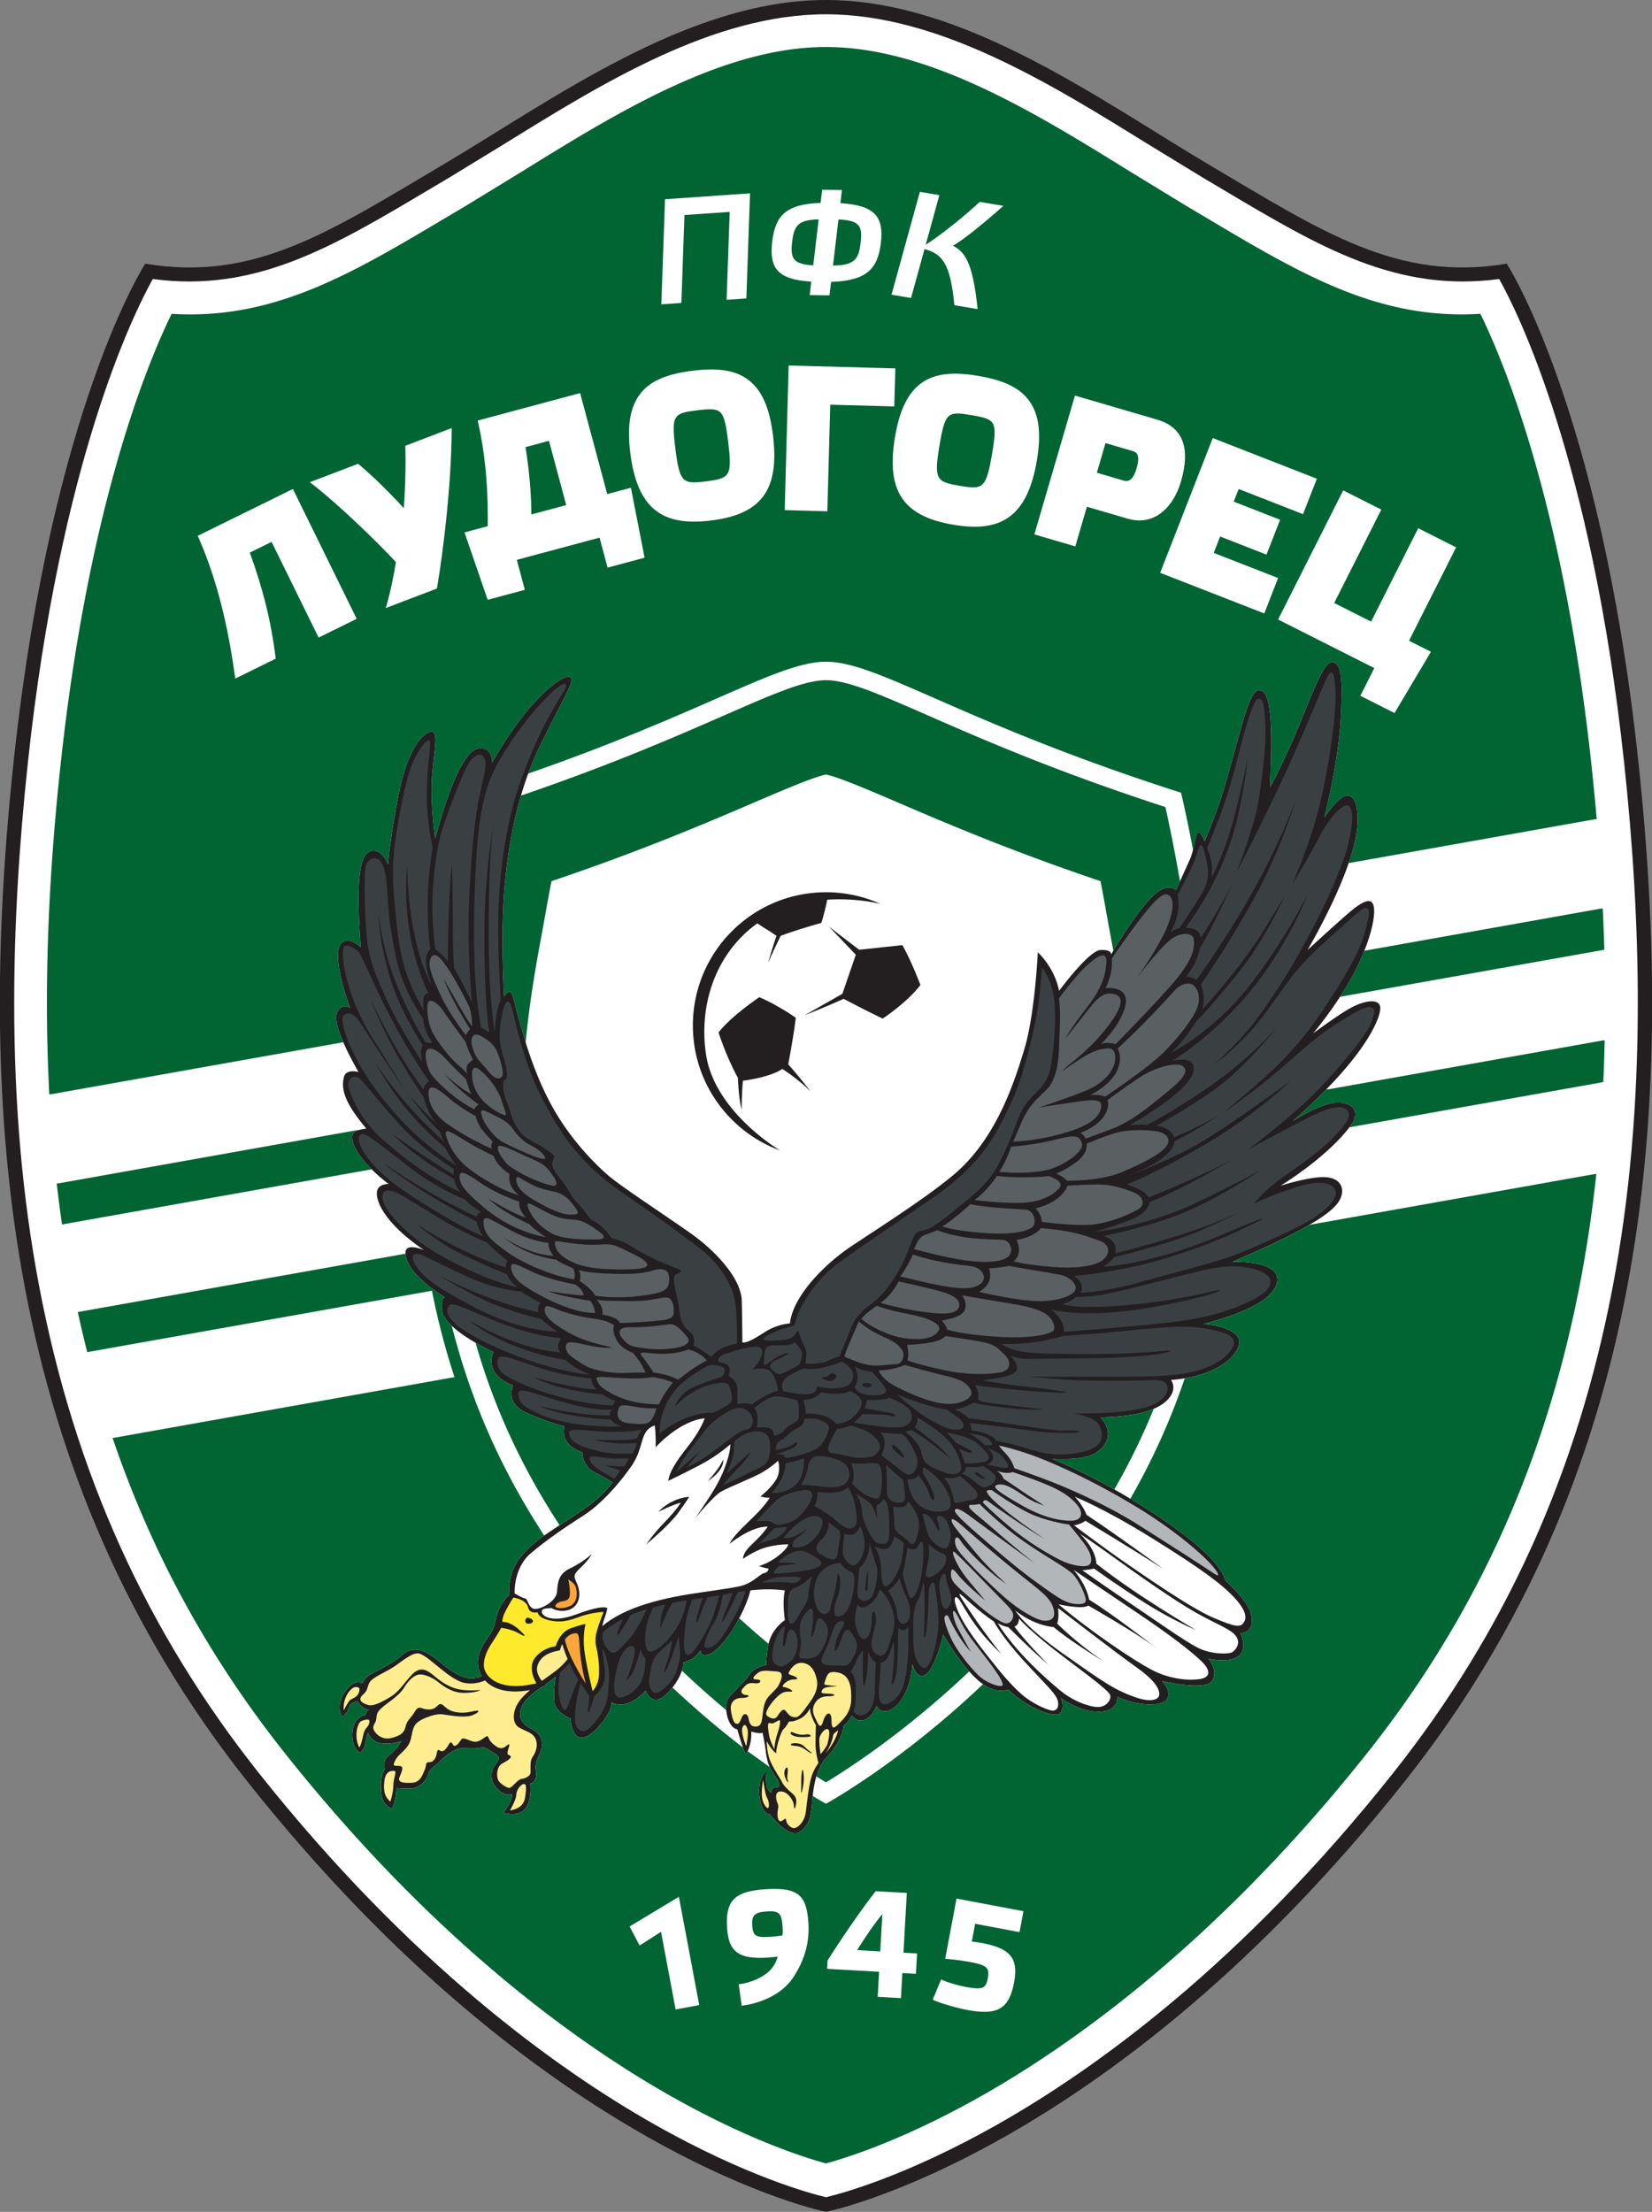 <svg xmlns="http://www.w3.org/2000/svg" width="682.293" height="913.12" viewBox="0 0 511.72 684.84"><rect x="0" y="0" width="511.72" height="684.84" fill="#808080" stroke="none"/><defs><clipPath id="a"><path d="M0 0h511.719v684.84H0zm0 0"/></clipPath></defs><g clip-path="url(#a)"><path style="stroke:none;fill-rule:nonzero;fill:#231f20;fill-opacity:1" d="M434.996 551.719c75.48-95.094 84.242-206.785 72.453-316.332C495.664 125.84 466.72 81.64 466.72 81.64c-33.801 5.718-57.375-10.055-91.696-30.332C340.703 31.027 298.863 0 255.855 0h.004c-43.004 0-84.847 31.027-119.168 51.309C102.371 71.586 78.801 87.359 45 81.64c0 0-28.95 44.199-40.734 153.746C-7.52 344.934 1.238 456.625 76.719 551.719c92.039 115.96 179.14 133.12 179.14 133.12s87.098-17.16 179.137-133.12"/></g><path style="stroke:none;fill-rule:nonzero;fill:#fff;fill-opacity:1" d="m132.5 58.934 6.441-3.82 17.2-10.497c30.418-18.844 64.89-40.195 99.718-40.195s69.301 21.351 99.715 40.195l17.2 10.496 6.44 3.82c29.763 17.692 53.505 31.704 85.169 27.458 5.816 10.386 28.629 56.125 38.672 149.468 2.843 26.41 4.265 51.22 4.265 74.66 0 31.485-2.566 60.504-7.715 87.63-10.914 57.535-33.183 106.867-68.07 150.824-46.93 59.129-92.437 91.742-122.351 108.691-28.868 16.36-49.106 21.656-53.325 22.645-4.218-.989-24.457-6.286-53.328-22.645-29.91-16.95-75.418-49.562-122.351-108.691-34.887-43.957-57.153-93.29-68.07-150.825-5.15-27.125-7.715-56.144-7.715-87.628 0-23.442 1.425-48.25 4.265-74.66C18.703 142.515 41.52 96.776 47.332 86.39 79 90.638 102.738 76.626 132.5 58.935"/><path style="stroke:none;fill-rule:nonzero;fill:#231f20;fill-opacity:1" d="M240.52 289.77c-1.43 4.16-2.602 8.449-2.602 8.449 1.562-3.77 3.902-8.45 3.902-8.45 4.29-1.69 12.61-4.03 12.61-4.03 1.039-3.25 1.82-7.169 1.82-7.169 9.266-.62 16.535 1.317 16.535 1.317a41.082 41.082 0 0 0-16.926-3.625c-22.77 0-41.234 18.46-41.234 41.234 0 17.79 11.262 32.945 27.043 38.727 0 0-20.348-11.918-22.988-29.836-2.285-15.508 3.117-31.325 15.914-40.496 0 0 1.894 1.28 3.195 2.058 1.3.781 2.73 1.82 2.73 1.82"/><path style="stroke:none;fill-rule:nonzero;fill:#006433;fill-opacity:1" d="m105.629 322.82-89.863 15.996-.489.059a527.871 527.871 0 0 1-.742-28.355c0-23.079 1.406-47.524 4.207-73.575 8.547-79.418 26.395-123.351 34.414-139.78 31.43 1.952 55.219-12.095 84.528-29.517l6.414-3.804 17.382-10.61c29.266-18.125 62.438-38.675 94.38-38.675 31.94 0 65.109 20.55 94.374 38.675l17.383 10.61 6.418 3.804c29.305 17.418 53.094 31.47 84.524 29.516 8.02 16.43 25.87 60.363 34.414 139.781a799.22 799.22 0 0 1 1.625 16.73l-.43-.038-75.906 13.515-.492.075c.918-2.676 1.671-5.305 2.148-7.747 1.512-7.746.176-13-2.426-13.171-2.597-.176-7.277 6.757-7.277 6.757s4.156-15.773 5.023-29.812c.867-14.04 0-17.68-2.254-18.2-2.254-.519-4.504 4.505-9.53 16.985-5.028 12.48-10.056 21.84-10.056 21.84 1.04-22.879-.171-29.984-3.293-30.16-3.12-.172-5.37 11.094-10.402 28.601-2.738 9.535-6.582 18.2-6.582 18.2s-.695-2.254-1.734-2.774c-.762-.379-1.059 2.39-1.84 5.395l-.106-.582c-2.07-10.797-3.601-17.118-3.601-17.118-68.293-21.84-93.793-40.562-109.98-40.558h-.005c-14.644-.004-36.906 15.316-91.574 34.406l-.66.234a93.488 93.488 0 0 1 3.75-8.816c7.453-15.254 11.27-20.629 9.016-21.148-2.254-.52-12.48 6.414-23.922 26.52 0 0 .176-4.548-3.727-4.419-4.023.133-8.578 8.235-13.953 27.992 0 0-1.387-9.53-1.039-17.68.348-8.148 2.426-15.773-.172-15.425-2.601.348-7.281 5.375-10.054 19.238-2.774 13.867-3.293 21.844-3.293 21.844s-1.735-4.684-5.028-4.16c-3.293.515-5.199 6.062-3.465 29.808 0 0-3.468-3.464-5.894-1.382-2.426 2.078-.695 11.265 2.597 20.105 0 0-1.906-1.215-3.464.52-1.13 1.253-1.442 3.777 1.355 10.19l-.7.11"/><path style="stroke:none;fill-rule:nonzero;fill:#231f20;fill-opacity:1" d="M235.188 308.75s-8.708 5.852-12.61 10.922c0 0 2.211 7.148 5.98 14.039 0 0 .262 6.629 1.172 9.879 0 0 0-4.942.391-8.969 0 0 8.059-.91 12.219-3.64 0 0 4.418 2.73 8.71 6.89 0 0-4.03-5.2-6.89-8.32 0 0 1.688-8.711 2.34-14.43 0 0-5.46-3.902-11.313-6.371m14.043 5.59s6.63-2.602 12.09-5.07c0 0 7.149 3.77 12.09 6.109 0 0 7.41-4.809 11.7-10.399 0 0-2.602-7.02-5.59-12.351 0 0-8.32.91-13.391 1.43 0 0-5.852-4.418-9.488-7.278 0 0 4.418 4.547 8.449 8.84 0 0-3.25 9.488-4.16 12.09l-11.7 6.629"/><path style="stroke:none;fill-rule:nonzero;fill:#006433;fill-opacity:1" d="M422.625 294.352c-1.39 3.492-3.203 7.183-5.305 10.714a100.82 100.82 0 0 1-2.218 3.551l.664-.101 80.75-14.375.433-.07a658.978 658.978 0 0 0-.48-12.75l-.461-.016-72.914 12.984-.469.063m-11.82 42.98c-2.97 3.031-6.434 6.32-10.473 9.856 0 0 7.973-5.204 13-5.72 5.027-.523 8.32 2.255 5.371 6.587-.215.316-.457.656-.719 1.004l.575-.118 77.472-13.796.602-.176c.195-4.23.336-8.508.426-12.832h-.563l-84.953 15.125-.738.07M162.82 322.734l-.3-.984c-2.602-8.578-2.536-9.234-3.512-12.738-.649-2.34-1.43-2.602-2.86-.39 0 0-1.168-19.11.13-33.716.745-8.37 2.105-18.37 5.109-28.61l.722-.21c27.672-9.477 47.309-18.063 62.2-24.578 15-6.57 24.91-10.906 31.546-10.906 6.641 0 16.551 4.335 31.555 10.906 16.856 7.379 39.79 17.406 73.578 28.37.899 4.024 2.551 11.794 4.39 22.212l.134.781c-.719 1.594-1.235 2.73-1.235 2.73s-2.597-2.949-7.797 2.426c-4.242 4.38-9.746 13.254-11.636 16.383l-.137-.855c-.273-1.5-1.668-9.055-1.668-9.055-.75-4.344-1.48-8.242-2.152-11.676-27.828-9.383-47.61-17.855-62.66-24.308-8.801-3.774-18.653-7.989-22.368-8.703-3.718.714-13.57 4.93-22.367 8.703-15.05 6.453-34.832 14.925-62.664 24.308a555.352 555.352 0 0 0-2.152 11.676l-.895 4.89c-1.344 7.212-3.398 18.22-4.8 31.704l-.16 1.64m-51.883 27.133-92.645 16.496-.723.078c.492 4.293 1.04 8.536 1.649 12.73l.765-.187 94.735-16.867.43-.05c-5.329-5.305-7.07-9.84-5.497-11.415.555-.554 1.961-.894 2.903-1.07l-1.618.285"/><path style="stroke:none;fill-rule:nonzero;fill:#231f20;fill-opacity:1" d="M263.73 531.469c-1.058 1.902-2.41 2.918-2.41 2.918s0 .691-.52 2.254c-.523 1.558-1.905 4.507-4.855 7.625-2.945 3.12-3.984 8.496-4.332 13.347-.347 4.856-.898 7.492-3.812 9.535-3.469 2.426-9.363-5.375-9.363-5.375-1.731 0-3.293-3.12-3.293-7.28 0-4.157 2.082-6.067 2.082-6.067s0 .867.171 3.64c.176 2.774 1.563 2.95 1.563 2.95s-.176-1.563 1.387-1.563c1.558 0 1.382-1.215-.696-4.16-2.078-2.945-2.254-5.719-2.601-8.145a65.255 65.255 0 0 0-.863-4.68c-.868.516-3.47-.347-3.47-.347.173 4.68-1.734 7.106-1.734 7.106l-.691-1.735c-.695-1.73-1.906-6.066-1.906-6.066-1.735-.172-3.293-2.946-3.469-6.41-.172-3.47 2.254-4.856 3.469-6.243 1.215-1.386 2.425-2.253 3.64-4.16 1.098-1.722 3.188-2.742 5.118-3.047l.222-.074c.031-2.18.238-5.398 1.07-7.797 1.387-3.988 4.684-6.066 4.684-6.066s-.867-5.55 0-9.188c0 0-2.254-.347-5.203-.347-1.465 0-3.27.086-5.461.32l-.078.223c-.496 2.023-1.715 5.625-4.688 10.722-4.851 8.32-10.226 11.27-10.746 7.625 0 0-1.082 1.91-2.816 2.778-1.734.867-2.34.91-2.34.91s-.043 3.25-3.164 7.406c-3.117 4.16-6.414 6.242-8.664 1.39 0 0-2.082 2.598-5.203 3.813-3.117 1.211-5.371-.176-5.371-.176s.52 2.082-3.121 6.59c-3.641 4.504-8.668 7.453-9.536-1.562 0 0-4.8-1.914-5.023-5.371-.184-2.836.066-5.434.348-7.25l.007-.328c-.18.16-.355.316-.53.468-.65.57-1.462 1.149-2.34 1.754l-.255.196c.208.195.34.304.34.304-.515.18-1.023.344-1.523.492l-.34.223c-2.45 1.7-4.976 3.664-5.934 6.219-1.12 2.984.52 5.027 2.426 6.066 1.906 1.04 3.813 1.907 3.989 5.028.171 3.12-2.43 4.507-1.91 8.32.523 3.812-1.731 3.984-1.731 3.984s.691 5.028-1.563 7.801c-2.25 2.774-6.757 1.215-6.757 1.215s1.386-1.734 2.078-3.293c.695-1.563.52-2.426.52-2.426-2.079.692-4.16-1.043-5.372-2.773-1.215-1.735-1.215-4.508.172-6.242 1.387-1.735 1.734-2.598-.172-3.641-1.906-1.04-2.773-2.078-4.16-1.73-1.387.343-3.988.171-5.895.171-1.906 0-5.027 2.078-6.757 3.985-1.735 1.91-3.121 1.91-3.817 4.336-.691 2.425-3.293 4.16-5.547 4.16-2.25 0-4.16-.172-4.16-.172 0 3.637-1.386 6.41-1.386 6.41-3.293-1.387-3.465-4.332-3.465-7.453 0-3.117 1.215-4.852 1.215-4.852s-.176-1.386 0-2.43c.171-1.038 1.906-2.077 3.117-3.464a24.316 24.316 0 0 0 2.082-2.774s-3.293 1.215-6.414.696c-3.121-.524-3.989-3.293-3.989-3.293s-.691 2.25-.863 3.636c-.176 1.387-1.562 2.602-1.562 2.602-2.598-1.387-2.946-6.066-1.907-8.668 1.04-2.598 3.641-3.117 3.641-3.117 0-1.043 1.039-1.563 1.039-1.563-2.078 0-3.64-2.597-3.64-2.597s-2.254.343-2.598 1.902c-.348 1.563-2.082 2.95-2.082 2.95-2.426-4.16 1.215-8.84 2.949-10.055 1.73-1.211 3.293-.344 3.293-.344s.344-1.563 2.773-2.95c2.426-1.386 6.727-3.292 9.188-5.546 2.078-1.907 3.637-2.078 5.2-1.907 1.55.172 3.812 1.215 7.105 3.989 3.292 2.773 6.757 4.851 9.359 4.851a9.813 9.813 0 0 0 2.96-.484l.427-.168c-2.485-4.11-.93-7.883 1.64-11.652 2.602-3.817 2.078-4.16 3.121-7.63 1.04-3.464 3.813-6.066 3.813-6.066-.867-8.664 5.027-13.691 8.144-16.293 3.121-2.597 11.79-7.8 16.47-11.265 4.679-3.465 7.28-7.11 7.28-7.11s-1.562-1.039-5.547-3.117c-3.988-2.082-3.816-6.238-3.816-6.238-7.45-2.43-5.547-7.977-5.547-7.977s-6.238-1.558-12.304-4.504c-6.067-2.949-3.641-8.148-3.641-8.148-9.535-3.813-6.066-10.398-6.066-10.398-9.532-4.508-15.598-9.364-15.946-13-.347-3.641.863-3.989.863-3.989-9.183-5.718-12.304-10.746-12.132-13.867.175-3.117 5.722-.691 5.722-.691-12.656-8.668-14.906-15.426-14.562-18.028.347-2.601 3.64-2.425 3.64-2.425-9.359-7.11-12.757-13.938-10.746-15.95.868-.867 3.813-1.21 3.813-1.21-6.238-7.458-7.973-11.79-6.934-15.95.68-2.71 4.508-1.558 4.508-1.558-7.625-13.52-7.625-17.68-6.066-19.414 1.558-1.735 3.465-.52 3.465-.52-3.293-8.84-5.024-18.027-2.598-20.105 2.426-2.082 5.894 1.382 5.894 1.382-1.734-23.746.172-29.293 3.465-29.808 3.293-.524 5.028 4.16 5.028 4.16s.52-7.977 3.293-21.844c2.773-13.863 7.453-18.89 10.054-19.238 2.598-.348.52 7.277.172 15.426-.348 8.148 1.04 17.68 1.04 17.68 5.374-19.758 9.929-27.86 13.952-27.993 3.903-.129 3.727 4.418 3.727 4.418 11.441-20.105 21.668-27.039 23.922-26.52 2.254.52-1.563 5.895-9.016 21.149-7.45 15.254-9.969 31.578-11.094 44.2-1.297 14.605-.129 33.714-.129 33.714 1.43-2.21 2.211-1.95 2.86.39.976 3.505.91 4.16 3.512 12.739 2.601 8.578 5.46 15.34 8.667 21.102 5.504 9.89 13.172 17.68 17.504 21.32 4.336 3.64 17.16 11.96 25.48 17.855 6.962 4.93 15.427 13.52 15.602 20.797.172 7.281.172 12.828.172 12.828 1.387.172 3.293-.867 7.11-3.293 3.812-2.425 7.625-2.597 7.625-2.597.867-8.149 10.226-18.028 19.066-23.922 8.84-5.895 23.055-14.906 31.547-22.016 13.094-10.953 18.719-28.078 22.012-39 3.293-10.918 4.16-29.984 4.16-29.984s5.203 4.68 6.59 11.96c0 0 9.183-12.48 12.824-12.652 3.64-.175 3.293 1.387 3.293 1.387s7.105-12.137 12.308-17.508c5.2-5.375 7.797-2.425 7.797-2.425s2.426-5.375 4.16-9.188c1.735-3.812 1.907-9.187 2.95-8.668 1.039.52 1.734 2.774 1.734 2.774s3.844-8.665 6.582-18.2c5.031-17.507 7.281-28.773 10.402-28.601 3.122.176 4.332 7.281 3.293 30.16 0 0 5.028-9.36 10.055-21.84s7.277-17.504 9.531-16.984c2.254.52 3.121 4.16 2.254 18.199-.867 14.039-5.023 29.812-5.023 29.812s4.68-6.933 7.277-6.757c2.602.171 3.938 5.425 2.426 13.171-2.773 14.211-14.906 34.668-14.906 34.668s6.933-6.414 12.308-11.093c5.371-4.684 8.493-5.895 8.32-.524-.175 5.375-3.468 14.39-8.32 22.535-4.855 8.149-10.574 14.907-10.574 14.907s7.625-5.72 11.785-7.973c4.16-2.254 9.188-3.117 9.016.348-.176 3.464-5.027 15.425-27.215 34.84 0 0 7.973-5.204 13-5.72 5.027-.523 8.32 2.255 5.371 6.587-2.945 4.332-10.223 11.61-22.012 19.066 0 0 9.707-3.121 14.387-2.601s5.723 4.16 3.64 7.453c-2.077 3.293-8.667 8.32-32.933 18.722 0 0 7.281-.347 11.442 1.907 4.16 2.253 2.828 6.918-2.602 10.398-6.758 4.336-17.852 6.934-17.852 6.934s7.454.347 10.399 3.64c2.95 3.293-3.469 12.48-20.453 13.692 0 0 2.511 3.062-1.73 6.761-4.243 3.696-12.657 4.68-20.11 4.852 0 0 4.336 3.988 1.215 8.496-3.121 4.504-9.36 4.504-16.121 4.332 0 0 9.066 3.672 19.586 9.664 13.695 7.8 32.07 20.149 33.972 27.95 0 0 4.684 4.16 6.934 7.972 2.254 3.812 1.734 8.32-2.25 8.32 0 0 2.426 4.68-.524 7.106-2.945 2.43-9.359.867-9.359.867s3.297 3.812 1.04 6.934c-2.25 3.12-15.427 0-15.427 0s3.121 2.949 1.563 5.546c-1.563 2.598-9.707 2.082-15.43-.691 0 0 .52 2.598-2.426 3.984-2.945 1.387-9.011.696-15.078-3.64 0 0 1.387 2.773-.176 4.68-1.558 1.906-10.398-1.735-16.12-7.278 0 0-2.426 1.211-6.239-.695-3.812-1.906-9.012-7.973-13.867-16.293 0 0-1.559 6.933-3.985 10.746-2.43 3.816-4.683 1.734-5.546-1.559 0 0-.348 6.758-3.641 11.266s-6.762 3.64-7.453 1.562c0 0-1.211 3.293-3.64 4.332-2.126.91-3.716-.835-4.083-1.285l-.094.274"/><path style="stroke:none;fill-rule:nonzero;fill:#fff;fill-opacity:1" d="m211.059 93.8-6.207.43 1.14-32.539 26.336-1.832-1.14 32.543-6.114.422.953-27.215-14.015.973-.953 27.219m49.738-34.969-.485 4.07c10.829.66 13.489 4.305 12.536 12.352-.957 8.098-4.47 11.66-15.418 12.031l-.493 4.164-6.125-.082.493-4.164c-10.64-.656-13.063-4.297-12.106-12.394.953-8.047 4.23-11.614 14.992-11.989l.48-4.07 6.126.082m-8.89 23.316 1.683-14.226c-6.43.148-7.63 1.96-8.227 7.016-.586 4.96.215 6.894 6.543 7.21m7.809-14.191-1.688 14.273c6.75-.097 7.961-2.003 8.551-7.011.61-5.149-.156-6.985-6.863-7.262m35.914 26.547c-1.234-12.922-3.762-15.926-9.258-17.371l-4.168 15.125-6.05-1.016 8.777-31.844 6.047 1.012-4.23 15.352c3.421-2.153 10.179-7.188 16.741-13.258l7.328 1.23c-8.128 7.239-13.652 11.286-15.625 12.344 3.454 1.914 6.094 4.508 7.63 19.629l-7.192-1.203M90.148 151.691l-28.894 14.207.25.57c6.91 15.735 9.726 31.93 11.246 42.743l.125.887 12.531-6.16-.058-.458c-1.317-10.816-3.864-21.128-7.97-32.382.821-.403 5.821-2.86 6.747-3.317.55 1.121 14.566 29.625 14.566 29.625l11.805-5.8-19.766-40.2-.582.285m48.883-18.808-13.492 5.144.016.461c.043 1.36.066 2.828.066 4.367 0 4.551-.195 9.7-.535 14.47-4.746-5.15-9.957-10.24-13.86-13.485l-.288-.242-14.961 5.703.91.707c8.144 6.316 20.074 17.906 25.746 24.027-.613 4.024-1.79 9.535-2.778 12.985l-.359 1.246 15.844-6.04.062-.367c1.98-11.718 4.348-31.414 4.512-48.367l.008-.949-.89.34m40.042-11.008-31.097 8.344.136.605c2.02 9.055 2.977 18.473 2.977 29.41 0 .883-.008 1.782-.02 2.688-.828.219-7.187 1.926-7.187 1.926l7.176 20.867 11.52-3.09s-2.2-8.191-2.49-9.281c1.165-.313 24.458-6.563 25.626-6.875l2.488 9.281 11.461-3.074-4.234-21.656s-6.29 1.683-7.336 1.968l-8.395-31.281-.625.168m-9.023 14.617c.304 1.145 5.031 18.762 5.336 19.903-1.047.28-9.465 2.539-10.797 2.898-.024-6.43-.598-13.106-1.797-20.852.89-.242 6.258-1.68 7.258-1.949m44.523-21.707c-8.16 1-13.164 3.192-16.226 7.11-3.164 4.05-4.157 9.867-3.121 18.3 1.07 8.72 3.632 14.555 7.843 17.84 3.95 3.09 9.414 4.082 17.2 3.125 15.675-1.922 21.23-9.57 19.164-26.394-1.036-8.438-3.403-13.84-7.457-17.008-3.91-3.055-9.274-3.973-17.403-2.973m1.504 12.25c3.586-.441 5.625-.496 6.817.434 1.421 1.113 1.984 3.832 2.632 9.133.711 5.773.836 8.789-.363 10.32-.965 1.238-2.988 1.695-6.383 2.113-7.285.895-8.27.586-9.617-10.426-1.254-10.222-.484-10.664 6.914-11.574m28.188-13.215-1.2 44.125 13.211.364s.868-31.754.899-33c1.215.03 19.836.539 19.836.539l.324-11.778-33.05-.898-.02.648m41.218 4.743c-4.195 2.972-6.808 8.261-8.234 16.636-2.84 16.711 2.371 24.61 17.988 27.266 7.696 1.308 13.184.566 17.262-2.328 4.36-3.09 7.191-8.809 8.664-17.473 1.426-8.383.703-14.238-2.273-18.434-2.871-4.046-7.75-6.464-15.82-7.835-8.11-1.38-13.532-.711-17.587 2.168m11.805 31.855c-7.234-1.23-8.09-1.809-6.23-12.742 1.726-10.16 2.593-10.363 9.945-9.113 7.293 1.242 8.035 1.718 6.312 11.875-1.859 10.937-2.847 11.199-10.027 9.98m35.504-27.316-12.39 42.367 12.683 3.71 3.59-12.277c1.133.328 12.793 3.743 12.793 3.743 3.058.89 6.058.609 8.676-.825 3.476-1.902 6.199-5.718 7.671-10.738 3.04-10.39.559-16.832-7.363-19.148l-25.476-7.454-.184.622m9.648 14.093 8.418 2.465c.922.27 1.715.793 1.715 2.457 0 .735-.156 1.688-.52 2.938-.566 1.933-1.304 3.164-2.187 3.644-.504.278-1.078.317-1.75.121l-8.36-2.449c.302-1.027 2.38-8.144 2.684-9.176m32.981-.957-16.05 41.121 32.25 12.59 4.284-10.972s-18.804-7.34-19.941-7.786c.344-.882 1.637-4.187 1.98-5.07l14.36 5.606 4.215-10.797-14.36-5.606c.32-.816 1.207-3.094 1.527-3.91 1.133.445 19.938 7.785 19.938 7.785l4.285-10.972-32.25-12.59-.238.601m40.355 16.172-19.882 39.414s28.695 14.477 29.808 15.035l-4.324 8.582 10.59 5.34 11.277-18.969-6.785-3.421c.562-1.11 14.586-28.914 14.586-28.914L439.3 163.55l-14.586 28.918c-1-.504-10.43-5.262-11.434-5.77.563-1.11 14.59-28.914 14.59-28.914l-11.8-5.953-.294.578"/><path style="stroke:none;fill-rule:nonzero;fill:#006433;fill-opacity:1" d="M238.418 547.117c.312.715.715 1.442 1.234 2.176 2.078 2.945 2.254 4.16.696 4.16-1.563 0-1.387 1.563-1.387 1.563s-1.387-.176-1.563-2.95c-.171-2.773-.171-3.64-.171-3.64s-2.082 1.91-2.082 6.066c0 4.16 1.562 7.281 3.292 7.281 0 0 5.895 7.801 9.364 5.375 2.914-2.043 3.465-4.68 3.812-9.535.035-.496.078-1 .13-1.504l.195.07c2.511 1.532 3.917 2.301 3.917 2.301s22.676-12.39 48.43-36.82l.207-.18a11.6 11.6 0 0 0 1.547.946c3.813 1.906 6.238.695 6.238.695 5.723 5.543 14.563 9.184 16.121 7.277 1.563-1.906.176-4.68.176-4.68 6.067 4.337 12.133 5.028 15.078 3.641 2.946-1.386 2.426-3.984 2.426-3.984 5.723 2.773 13.867 3.29 15.43.691 1.558-2.597-1.563-5.546-1.563-5.546s13.176 3.12 15.426 0c2.258-3.122-1.039-6.934-1.039-6.934s6.414 1.562 9.36-.867c2.949-2.426.523-7.106.523-7.106 3.984 0 4.504-4.508 2.25-8.32-2.25-3.813-6.934-7.973-6.934-7.973-1.699-6.96-16.511-17.543-29.414-25.285l.266-.426a213.768 213.768 0 0 0 11.644-23.687 208.578 208.578 0 0 0 4.825-12.793l.156-.367c13.765-2.301 18.847-10.188 16.164-13.188-2.945-3.293-10.399-3.64-10.399-3.64s11.094-2.598 17.852-6.934c5.43-3.48 6.762-8.145 2.602-10.398-4.16-2.254-11.442-1.907-11.442-1.907 11.309-4.847 18.777-8.527 23.738-11.406l.797-.18 87.602-15.593.55-.036c-1.206 11.254-2.816 22.168-4.827 32.778-10.602 55.883-32.211 103.773-66.051 146.41-45.531 57.363-89.516 89.09-118.399 105.602-24.593 14.058-42.648 19.757-49.336 21.574-6.687-1.817-24.742-7.516-49.336-21.574-28.882-16.512-72.87-48.239-118.398-105.602-23.46-29.555-41.04-61.637-53.148-97.148l-.125-.266 105.73-18.828.195-.059c-2.941-8.953-5.234-17.906-6.984-26.738l-.176.047L26.98 418.66l-.035-.312a376.716 376.716 0 0 1-2.851-12.137l.332-.024 100.855-17.953.317-.054c.12 3.14 3.363 7.972 12.132 13.433 0 0-1.21.348-.863 3.989.14 1.468 1.211 3.136 3.07 4.902l.075.262c2.468 9.683 5.644 19.453 9.68 29.156 5.32 12.793 11.734 24.566 18.742 35.316l.136.2c-1.043.726-1.933 1.382-2.586 1.921-3.117 2.602-9.011 7.63-8.144 16.293 0 0-2.774 2.602-3.813 6.067-1.043 3.469-.52 3.812-3.12 7.629-2.571 3.77-4.126 7.543-1.641 11.652l-.426.168a9.813 9.813 0 0 1-2.961.484c-2.602 0-6.066-2.078-9.36-4.851-3.292-2.774-5.554-3.817-7.105-3.989-1.562-.171-3.121 0-5.2 1.907-2.46 2.254-6.76 4.16-9.187 5.547-2.43 1.386-2.773 2.949-2.773 2.949s-1.563-.867-3.293.344c-1.734 1.214-5.375 5.894-2.95 10.054 0 0 1.735-1.386 2.083-2.949.344-1.559 2.597-1.902 2.597-1.902s1.563 2.597 3.641 2.597c0 0-1.039.52-1.039 1.563 0 0-2.602.52-3.64 3.117-1.04 2.602-.692 7.281 1.906 8.668 0 0 1.386-1.215 1.562-2.602.172-1.386.863-3.636.863-3.636s.868 2.77 3.989 3.293c3.12.52 6.414-.696 6.414-.696s-.867 1.387-2.082 2.774c-1.211 1.387-2.946 2.426-3.118 3.465-.175 1.043 0 2.43 0 2.43s-1.214 1.734-1.214 4.85c0 3.122.172 6.067 3.465 7.454 0 0 1.386-2.773 1.386-6.41 0 0 1.91.172 4.16.172 2.254 0 4.856-1.735 5.547-4.16.696-2.426 2.082-2.426 3.817-4.336 1.73-1.907 4.851-3.985 6.757-3.985 1.907 0 4.508.172 5.895-.172 1.387-.347 2.254.692 4.16 1.73 1.906 1.044 1.559 1.907.172 3.642-1.387 1.734-1.387 4.507-.172 6.242 1.211 1.73 3.293 3.465 5.371 2.773 0 0 .176.863-.52 2.426-.69 1.559-2.077 3.293-2.077 3.293s4.507 1.558 6.757-1.215c2.254-2.773 1.563-7.8 1.563-7.8s2.254-.173 1.73-3.985c-.52-3.813 2.082-5.2 1.91-8.32-.175-3.121-2.082-3.989-3.988-5.028-1.906-1.039-3.547-3.082-2.426-6.066.958-2.555 3.485-4.52 5.934-6.219l.34-.223c.5-.148 1.008-.312 1.523-.492 0 0-.132-.11-.34-.304l.254-.196c.88-.605 1.692-1.183 2.34-1.754.176-.152.352-.308.531-.468l-.007.328c-.282 1.816-.532 4.414-.348 7.25.223 3.457 5.023 5.37 5.023 5.37.868 9.016 5.895 6.067 9.536 1.563 3.64-4.508 3.12-6.59 3.12-6.59s2.255 1.387 5.372.176c3.12-1.215 5.203-3.812 5.203-3.812 2.176 4.683 5.324 2.902 8.348-.973l.289.262a290.061 290.061 0 0 0 21.152 18.015l.379.286c.055.16.11.304.164.433l.691 1.735s.27-.34.594-1.016l6.84 4.906"/><path style="stroke:none;fill-rule:nonzero;fill:#fff;fill-opacity:1" d="m209.277 622.188-4.52-24.055-6.628 4.246-3.106-5.895 15.27-9.199 6.297 33.531-7.313 1.371m31.602-16.374c-.559.085-2.469.261-2.89.289-9.294.617-12.27-1.809-12.762-9.188-.563-8.5 2.39-11.324 11.777-11.95 10.226-.679 12.828 1.774 13.398 10.368.43 6.434-1.398 11.938-4.68 16.895-5.19 7.859-15.992 8.785-15.992 8.785l-.91-6.633c2.34-.258 6.11-1.297 8.97-3.64 2.526-2.067 3.089-4.927 3.089-4.927m1.484-6.57c.13-.851.117-1.742.055-2.676-.29-4.343-1.223-4.984-4.957-4.734-3.875.258-4.649 1.34-4.45 4.328.216 3.223 1.052 3.824 5.536 3.524 1.215-.079 2.562-.215 3.816-.442m13.828 10.356.145-2.57c3.855-6.11 10.5-15.91 14.937-21.473l9.625.539-1.039 18.504 4.207.238-.355 6.309-4.203-.239-.438 7.758-7.195-.402.434-7.758-16.118-.906m17.122-16.946c-2.715 3.27-6.145 8.422-7.797 11.141l7.148.402.649-11.543m43.718-.906-1.222 6.484-13.75-2.59-1.04 5.516a38.57 38.57 0 0 1 3.2.461c9.105 1.715 11.254 4.977 9.883 12.246-1.575 8.371-5.301 10.192-14.684 8.426-3.035-.574-8.098-2.004-10.508-3.125l2.621-6.316c1.598.87 5.215 1.886 7.422 2.304 5.29.996 6.414.586 7.004-2.539.606-3.218.008-4.093-5.512-5.133-2.25-.425-5.55-.855-7.672-.972l3.516-18.672 20.742 3.91"/><path style="stroke:none;fill-rule:nonzero;fill:#006433;fill-opacity:1" d="M356.746 437.723a205.703 205.703 0 0 1-11.305 22.972l-.253.461c-10.36-5.863-19.215-9.449-19.215-9.449 6.761.172 13 .172 16.12-4.332 3.122-4.508-1.214-8.496-1.214-8.496 5.703-.133 11.969-.738 16.496-2.672l-.629 1.516M253.164 550.188c1.035.652 1.938 1.207 2.691 1.664 6.614-3.997 24.465-15.497 44.211-34.184l.149-.164c-2.594-2.895-5.371-6.79-8.043-11.371 0 0-1.559 6.933-3.985 10.746-2.43 3.816-4.683 1.734-5.546-1.559 0 0-.348 6.758-3.641 11.266s-6.762 3.64-7.453 1.562c0 0-1.211 3.293-3.64 4.332-2.126.91-3.716-.835-4.083-1.285l-.094.274c-1.058 1.902-2.41 2.918-2.41 2.918s0 .691-.52 2.254c-.523 1.558-1.905 4.507-4.855 7.625-1.41 1.496-2.382 3.504-3.054 5.726l.273.196M147.398 416.066a201.352 201.352 0 0 0 7.575 21.657c5.14 12.363 11.359 23.77 18.164 34.203l.183.332c3.23-2.121 6.715-4.371 9.133-6.164 4.68-3.465 7.281-7.11 7.281-7.11s-1.562-1.039-5.547-3.117c-3.988-2.082-3.816-6.238-3.816-6.238-7.45-2.43-5.547-7.977-5.547-7.977s-6.238-1.558-12.304-4.504c-6.067-2.949-3.641-8.148-3.641-8.148-9.535-3.813-6.066-10.398-6.066-10.398a80.147 80.147 0 0 1-5.504-2.86l.09.324m81.863 85.234a258.192 258.192 0 0 0 8.605 7.485l.196.203c-.524 2.176-.672 4.696-.696 6.504l-.222.074c-1.93.305-4.02 1.325-5.118 3.047-1.214 1.907-2.425 2.774-3.64 4.16-1.215 1.387-3.64 2.774-3.469 6.243.008.156.02.316.035.472l-.254-.207a287.689 287.689 0 0 1-13.293-11.843l-.172-.18c.543-1.594.555-2.586.555-2.586s.606-.043 2.34-.91 2.816-2.778 2.816-2.778c.52 3.645 5.895.696 10.746-7.625.47-.8.891-1.562 1.274-2.289l.297.23"/><path style="stroke:none;fill-rule:nonzero;fill:#fff;fill-opacity:1" d="M187.348 500.762c.523-1.301.78-2.864.78-2.864-1.558-.777-5.718.524-9.62 1.954-3.899 1.43-6.887 1.687-8.969.91-2.078-.782-2.078-2.34-1.039-2.602 1.04-.262 2.34-.262 2.34-.262 1.558 1.043 5.2 1.43 7.148-.52 1.95-1.948 1.692-5.07.653-7.276-1.043-2.211-1.043-2.602 1.43-4.942 2.468-2.34 3.25-4.031 3.25-4.031s-2.731 2.601-6.633 4.422c-3.899 1.82-3.899 4.55-4.16 7.41-.258 2.86-4.938 5.328-6.887 5.2-1.953-.13-2.082-3.122-2.993-3.25-.91-.13-3.25-1.56-3.25-1.56s-.39-7.8 4.942-12.351c5.328-4.55 11.437-8.578 16.508-11.828 5.07-3.25 10.793-9.492 14.82-15.344 4.031-5.848 2.34-10.918 7.152-12.476 0 0 .39 2.597.258 6.757 0 0 7.281-8.187 15.211-8.968 0 0-1.168 3.64-5.2 8.71-4.03 5.07-5.718 8.06-6.109 10.66 0 0 4.418-2.081 9.88-4.94 5.46-2.86 9.359-6.372 9.359-6.372s.261 1.82-1.692 7.153c-1.949 5.328-5.199 9.75-7.148 12.738-1.95 2.988-2.34 3.379-2.34 3.379s5.852-7.278 8.45-8.707c2.6-1.434 8.972-3.903 12.09-5.59 3.12-1.692 5.46-3.902 5.46-3.902s1.04 3.378-.781 6.109c-1.82 2.73-4.68 4.941-4.68 4.941s1.563.52 2.86.39c0 0-1.297 2.34-5.067 5.981-3.773 3.637-6.242 5.98-7.41 8.32 0 0 6.629-5.46 11.828-5.331 0 0-.91 1.558-3.25 3.898-2.34 2.344-4.16 3.64-4.418 6.113 0 0 3.379-2.472 6.887-3.511 3.512-1.04 7.152-1.04 7.152-1.04s.13 1.04-2.992 3.508c-3.117 2.473-6.11 3.25-6.11 3.25s1.95.653 2.993.782c0 0 .129 1.039-1.43 1.43-1.562.39-3.383 3.25-8.062 4.16-4.68.91-13.649 1.949-19.5 3.12-5.848 1.169-16.121 3.641-22.489 9.098 0 0 .258-1.43.778-2.726m12.87-22.621s7.153-5.98 9.88-9.75c2.73-3.77 3.382-4.942 3.382-4.942s-5.203.13-9.62 4.68c0 0 4.68-2.34 7.019-2.86 0 0-1.04 1.95-4.941 5.981-3.899 4.031-5.72 6.89-5.72 6.89m23.79-26.261c-1.04 2.73-4.809 6.762-4.809 6.762 5.59-3.77 4.809-6.762 4.809-6.762M332.95 463.45s8.71 3.378 23.788 12.741c15.082 9.36 21.582 14.168 25.48 18.329 3.903 4.16 4.032 6.5 2.993 7.93-1.043 1.429-2.34 1.429-9.363-1.56-7.02-2.992-21.578-13.128-27.43-17.16-5.848-4.03-15.73-11.44-15.73-11.44s2.34-.392 3.511-1.43c0 0 15.078 9.1 24.18 14.949 0 0-14.559-10.66-23.79-16.77 0 0-1.038-2.86-3.64-5.59"/><path style="stroke:none;fill-rule:nonzero;fill:#fff;fill-opacity:1" d="M334.508 474.89s2.863 1.82 10.27 7.15c7.41 5.331 18.593 13.26 25.48 17.16 6.89 3.902 11.05 5.198 12.613 7.41 1.559 2.21-.133 4.288-1.172 4.94-1.039.65-6.5.778-10.789-1.429-4.289-2.21-13.781-8.973-21.32-14.043-7.54-5.066-14.3-9.879-14.3-9.879s2.6-.258 3.64-.52c0 0 6.757 4.942 15.597 10.532 8.844 5.59 15.864 8.45 15.864 8.45s-18.59-10.79-30.813-20.54c0 0 .262-4.031-5.07-9.23m-1.949 11.179s10.14 6.89 20.02 13.52c9.882 6.629 16.382 11.7 19.5 14.691 3.12 2.989 2.858 5.07-.392 5.59-3.25.52-9.097.129-14.687-2.73-5.59-2.86-19.11-11.961-29.121-20.41 0 0 7.41 1.69 9.23.39 0 0 15.079 8.578 21.059 13.129 0 0-13.91-10.79-20.797-14.95 0 0-.523-4.16-4.812-9.23m-4.809 11.828s.39 2.73-.262 4.813c0 0 5.461 5.59 14.172 11.57 0 0-9.75-5.851-15.34-10.531 0 0-5.46-.129-11.832-5.07 0 0 2.86 4.941 15.082 13.52 12.22 8.581 15.73 11.179 22.75 13.519 3.41 1.14 6.63.91 6.758-1.04.133-1.949-1.687-4.679-7.41-8.71-5.719-4.028-23.918-18.07-23.918-18.07"/><path style="stroke:none;fill-rule:nonzero;fill:#fff;fill-opacity:1" d="M315.66 501.148s3.113 3.864 14.95 12.743c8.32 6.238 12.87 9.75 13.261 10.918.387 1.171-.652 3.12-2.863 3.64-2.207.52-8.059-1.3-12.48-4.937-4.419-3.64-13.778-11.832-19.5-20.934 0 0 2.081 1.172 3.25 1.172 0 0 7.933 7.93 12.48 11.7 0 0-7.797-7.93-10.528-11.829 0 0 1.297-.133 1.43-2.473"/><path style="stroke:none;fill-rule:nonzero;fill:#fff;fill-opacity:1" d="M298.629 494.52s4.55 4.421 9.23 7.539c0 0 2.34 4.55 8.97 11.832 6.632 7.28 9.882 10.14 10.66 12.218.78 2.082 0 3.77-1.688 3.512-1.692-.262-6.113-2.21-9.23-4.941-3.122-2.73-5.981-5.98-10.66-11.961-4.099-5.23-8.15-10.614-9.774-15.438-1.016-3.02-.008-3.844 1.582-1.07 4.031 7.02 7.152 10.789 12.48 15.988 0 0-5.199-6.5-8.578-11.57-3.383-5.07-6.242-8.969-2.992-6.11"/><path style="stroke:none;fill-rule:nonzero;fill:#faa63b;fill-opacity:1" d="M172.398 496.602c1.465-1.34 3.524-.305 4.032-2.34.39-1.563-.39-5.203-.39-5.203s1.429.78 2.081 1.82c.649 1.043 1.168 4.941-1.3 6.242-2.473 1.3-5.981.91-4.423-.52"/><path style="stroke:none;fill-rule:nonzero;fill:#ffed90;fill-opacity:1" d="M259.629 535.73s-1.559 1.04-1.559 1.56c0 .519-.652 3.12-2.34 5.589 0 0 3.118-3.508 3.899-7.149"/><path style="stroke:none;fill-rule:nonzero;fill:#3a3f42;fill-opacity:1" d="M210.23 506.61s.258 2.992.391 4.812c.129 1.816-.523 5.976-2.473 8.707-1.949 2.73-4.289 4.16-5.199 4.031-.91-.129-2.34-1.691-1.82-4.68.52-2.992.781-5.46 2.34-7.152 1.558-1.687 4.808-4.418 4.808-4.418s-.648 3.77-1.687 6.762c-1.04 2.988-1.172 4.156 0 1.95 1.168-2.212 3.64-10.013 3.64-10.013m-11.832 3.903s.653 2.34 1.563 2.86c0 0 .129 3.898-1.3 7.148-1.43 3.25-5.59 5.46-7.02 5.07-1.43-.39-1.82-2.86-.91-7.41.91-4.551 1.949-6.5 3.378-7.801 1.43-1.3 3.121-1.168 2.34 2.34-.781 3.511-2.469 7.672-2.469 7.672s1.688-1.301 2.73-4.16a53.914 53.914 0 0 0 1.688-5.72m-18.308 11.036a81.617 81.617 0 0 0 2.445 3.527s-.082 1.426-.258 2.985c-.172 1.562-.3 2.296 0 2.082.305-.22.567-.996 1.086-2.602.52-1.601.672-2.316.672-2.316 4.66-3.836 3.242-8.266 2.75-12.848a41.14 41.14 0 0 1-.168-1.992l.281.527c.918 2.012 1.973 5.305 1.735 9.48-.121 2.13-.281 4.626-.762 6.5-1.043 4.032-5.594 9.098-6.89 9.098-1.301 0-2.731-.777-2.86-3.25-.129-2.41.363-7.05 1.719-11.5l.25.309m12.672-19.793c-1.371 2.848-2.34 5.941-.992 4.074 1.046-1.45 2.343-3.648 3.18-5.11l.394-.698c1.426-.633 2.976-1.188 4.965-1.762l-.211.539c-1.067 2.273-3.301 6.723-5.47 8.984-2.987 3.117-3.898 4.547-5.46 3.64-1.008-.589-1.91-1.89-2.457-3.616l-.14-.285c.05-1.426.214-2.079.214-2.079s.27-.726 4.856-3.468c.464-.278.918-.54 1.363-.786l-.242.567m13.113-4.492c-.504 1.222-1.156 3.09-1.234 4.668-.133 2.601-.653 3.379 1.168-.782.91-2.078 1.656-3.503 2.175-4.414l.243-.437c1.562-.324 3.027-.582 4.425-.809l-.035.328c-.23 1.664-1.074 5.747-4.078 9.754-3.898 5.2-6.762 6.371-7.8 5.59-1.04-.781-1.302-5.59 0-9.488a33.907 33.907 0 0 1 1.406-3.602l.14-.36c.922-.241 1.93-.495 3.047-.765.227-.054.453-.105.676-.16l-.133.477m13.113-2.367c-.648 1.421-1.672 3.757-2.258 5.605-.91 2.86-1.562 2.34-.39-1.559.515-1.718.93-2.933 1.23-3.753l.153-.434c-1.075.144-2.168.297-3.297.465l-.121.355c-.64 1.66-1.727 4.778-1.996 7.395-.391 3.77-1.168 10.011 1.171 9.36 1.63-.45 6.11-8.06 7.41-11.958a93.211 93.211 0 0 0 1.727-5.863l.125-.512c-1.203.207-2.39.387-3.586.555l-.168.344m9.297-1.418c-.808 1.75-2.347 5.046-3.367 6.894-1.43 2.598-1.82 2.469-.129-1.691.957-2.36 1.625-4.004 2.02-4.993l.175-.488c-.77.137-1.574.285-2.41.453-.222.047-.441.086-.66.13l-.055.331c-.336 1.84-1.242 6.102-2.84 8.598-2.082 3.25-2.859 6.238-2.859 6.89 0 .649 2.34 1.688 5.461-2.73 2.809-3.98 5.934-9.648 7.191-13.867l.133-.41a77.05 77.05 0 0 0-2.382.344l-.278.539"/><path style="stroke:none;fill-rule:nonzero;fill:#faa63b;fill-opacity:1" d="M181.05 520.676c-4.222-6.781-5.562-10.809-5.984-12.633l-.117-.352c.543-.761 1.246-1.437 2.13-1.73 2.6-.867 2.081.172 2.6 5.547a61.13 61.13 0 0 0 1.758 9.719l-.386-.551"/><path style="stroke:none;fill-rule:nonzero;fill:#ffed90;fill-opacity:1" d="M174.309 509.469c.285 1 .73 2.304 1.418 3.965l.078.28a20.295 20.295 0 0 1-3.926 3.817c-1.149.852-2.363 1.715-3.563 2.586l-.445.332c-.96-1.203-1.96-2.992-1.363-4.785 1.039-3.117 3.984-4.156 6.93-4.68 0 0 .222-.879.714-1.918l.157.403"/><path style="stroke:none;fill-rule:nonzero;fill:#3a3f42;fill-opacity:1" d="M173.43 517.953c-.211 1.527-.57 4.547-.38 6.336.259 2.473 1.169 5.07 1.95 5.2.734.124 2.04-5.04 4.031-9.118l.13-.285c-1.013-1.625-2.02-3.414-2.774-5.113l-.34.27a87.501 87.501 0 0 1-2.317 2.362l-.3.348"/><path style="stroke:none;fill-rule:nonzero;fill:#ffed90;fill-opacity:1" d="M251.309 550.29c-.782 2.6-1.301 7.41-1.688 10.66-.39 3.25-2.601 5.07-3.64 5.07-1.043 0-2.34-1.168-2.473-2.47-.13-1.3-1.297.91-2.078.259-.782-.649-.653-2.73-.39-4.028.26-1.3-.65-1.691-.65-3.511s1.56-1.82 2.731-1.301c1.168.52 2.598 2.472 2.727 3.64.132 1.172.261 2.211.652.391.39-1.82.129-2.73-1.3-3.898-1.43-1.172-2.602-2.473-2.99-3.383-.39-.91-2.245-3.418-3.51-6.239-1.266-2.82-1.173-6.37-1.173-6.37 1.344 2.644 2.864 3.769 2.864 3.769.129-2.34 1.558-6.89 2.34-7.54.777-.648 1.687-2.339 1.687-2.339s1.3.262 3.512-.91c2.21-1.168 2.988-3.25 2.988-3.25-.129 2.082 1.82 5.332 1.82 5.332s-.129 3.117-.129 5.848c0 2.73.91 5.851.91 5.851s-1.43 1.82-2.21 4.418m-1.688-13.258c-1.66.328-3.121-.261-4.031-.652-.91-.39-1.172.652.52 1.172 1.69.52 4.288.258 4.808.129.52-.13 0-.91-1.297-.649m-2.73 2.73c-1.938-.241-2.73.65-.91.778 1.82.133 2.597.52 4.027 1.563 1.43 1.039 2.082 1.039.652 0-1.43-1.043-1.691-2.082-3.77-2.34m-3.769 10.27c.649 2.077 1.297 2.077.906 1.167-.386-.91 0-1.386 0-3.25 0-1.687-1.558 0-.906 2.082m5.066 1.559c0 2.86-.128 4.422.262 2.988.39-1.43.613-3.25.52-4.68-.258-3.898-.781-1.168-.781 1.692M149.7 520.52c-1.231.488-3.02.91-5.25.652-2.595-.305-5.462-2.473-8.192-4.684-2.73-2.207-4.29-3.636-6.11-4.418-1.82-.78-4.68 1.559-7.41 3.508-2.73 1.953-5.46 2.863-7.41 4.422-1.95 1.559-.777 2.86-2.86 4.68-2.077 1.82.13 2.86 1.692 3.25 1.559.39 4.16-.91 6.89-2.602 2.727-1.687 3.9-4.027 6.5-6.758 2.598-2.73 4.548-1.691 7.02.39 2.47 2.08 4.938 3.642 7.93 4.161 2.988.52 6.371.129 6.371.129s-1.3.91-5.203.91c-3.898 0-6.758-2.469-8.32-3.64-1.559-1.168-3.77-2.079-5.2-2.079-1.43 0-3.25 1.297-4.937 4.028-1.691 2.73-4.813 4.422-7.023 6.37-2.208 1.95-1.168 2.99-1.95 4.423-.777 1.43-.91 1.949.133 3.25 1.04 1.297 2.86 2.207 5.067 1.558 2.21-.648 3.64-1.172 4.16-3.379.523-2.21 1.562-2.472 2.863-4.68 1.297-2.21 2.078-.91 3.508-.78 1.43.128 2.34.128 3.64-1.172 1.301-1.297 1.82.52 3.641 1.43 1.82.91 4.55 1.042 7.148.39 2.602-.649 2.211.262 0 1.172-2.21.91-6.37.129-7.668 0-1.3-.13-2.601-.91-6.761.777-4.16 1.692-3.899 3.121-4.68 6.5-.781 3.383-3.64 4.422-4.809 6.633-1.171 2.21-.132 1.687 1.297 1.82 1.434.13.782 1.559 0 3.38-.777 1.82 1.301 1.948 3.903 1.82 2.597-.13 3.25-2.602 3.898-4.032.652-1.43 0-2.34 1.43-2.34s2.082-1.43 2.34-2.988c.261-1.562.78-.39 1.562-.39.778 0 1.559-1.172 1.95-1.82.39-.65.78-1.56 1.43-.263.648 1.301 2.081-.777 2.6-1.558.52-.781 1.688 0 3.25.52 1.56.519 2.598-.13 4.028-1.169 1.43-1.043.652.258 2.34 1.82 1.691 1.56 2.863 1.95 4.031 1.04 1.172-.91 1.559-1.301.91.777-.648 2.082.13 1.563.649 2.082.523.52-.52 1.3-2.47 2.34-1.948 1.04-1.82 4.16-1.3 5.2.52 1.038 2.86 2.6 3.64 2.34.782-.259 2.47-2.599 3.512-2.731 1.04-.13 2.86-.778 2.86-2.079 0-1.3-.13-3.64.52-4.55.648-.91 1.949-3.121 1.167-5.461-.777-2.34-3.25-2.598-5.328-3.899-2.078-1.3-2.078-4.941.13-8.058.75-1.063 1.804-2.121 3.023-3.176l.32-.305c-6.746 1.262-11.43-.242-13.926-2.965l-.547.204m-38.531 3.511c.46-1.379.133-1.691-1.04-1.691-1.167 0-4.03 2.86-3.64 7.281 0 0 1.301-2.73 1.95-3.25.652-.52 2.21-.781 2.73-2.34"/><path style="stroke:none;fill-rule:nonzero;fill:#ffed90;fill-opacity:1" d="M114.418 533.262c.23-1.215-1.168-.91-2.469-.39-1.3.519-2.34 5.07-.648 8.187 0 0 .52-.52 1.168-3.637.652-3.121 1.558-2.082 1.949-4.16m6.5 24.566s.91-2.726.91-4.937c0-2.211 1.172-4.422.39-4.551-.78-.13-2.73-.13-3.12 2.86-.387 2.991-.13 4.94 1.82 6.628m37.051 2.731s1.949-3.38 1.949-4.809c0-1.43 1.3-3.25 2.34-3.379 1.043-.133.652 2.207.39 4.16-.257 1.95-1.558 3.508-4.68 4.028m82.68-43.028c-2.675-.136-4.55-.652-5.98.52-1.43 1.168-1.95 1.949-.258 1.949 1.688 0 1.43 1.43-.652 1.172-2.078-.262-2.598.387-3.637 1.558-1.043 1.168-.133 2.079 1.04 2.079 1.167 0 1.038.91-1.43.91-2.473 0-3.383 1.691-3.383 2.992 0 1.3.652 4.68 1.562 4.937.91.262 1.168-.128 1.82-1.82.649-1.687 1.82-1.168 2.079 0 .261 1.172.39 2.602 1.949 2.73 1.562.133 2.082-.648 2.34-2.597.261-1.95.39-4.16 1.3-5.723.91-1.558 3.122-3.117 3.77-4.418.652-1.3 2.082-4.16-.52-4.289"/><path style="stroke:none;fill-rule:nonzero;fill:#ffed90;fill-opacity:1" d="M249.488 515.059c-2.465-.82-4.027.91-4.68 1.953-.648 1.039-.91 1.297.391 1.687 1.301.39 2.86 1.301.649 1.301-2.207 0-4.16 2.34-3.118 2.34 1.04 0 4.028 1.558 1.95 1.43-2.082-.13-2.993.652-4.422 2.082-1.43 1.43-3.637 4.546-2.73 5.328.91.78 2.343 1.43 3.12.39.782-1.039 1.82-3.12 2.86-1.691 1.043 1.43 1.691 1.82 2.992 1.82 1.3 0 3.121-2.988 4.55-4.937 1.43-1.953 2.47-4.293 1.95-6.762-.52-2.469-1.563-4.29-3.512-4.941m9.75 2.731c-2.316-.36-2.86.26-3.508 2.21-.652 1.95-.652 1.559 1.168 1.82 1.82.258 3.512.258 1.172.39-2.34.13-3.12.392-3.511 1.302s.39.777 2.468.91c2.082.129 1.82.777-.386.777-2.211 0-3.383.781-4.16 2.082-.782 1.297-.91 2.73-.133 4.29.78 1.558 1.691 4.55 2.601 1.429.91-3.121 2.602-3.25 2.602-.52s.52 2.989 2.078 1.43c1.558-1.558 3.898-3.64 4.031-7.539.13-3.902-.262-7.93-4.422-8.582M236.36 551.07s-.65 3.77-.262 5.852c.39 2.078 2.082 4.027 2.082 2.078 0-1.95-.653-1.95-1.04-3.64-.39-1.688-.78-4.29-.78-4.29m-5.2-10.398s.778-3.902.39-5.203c-.39-1.297-.78-1.82-1.429-.91-.652.91 0 3.77 1.04 6.113m10.269-8.062c-1.223.406-1.82 1.3-2.86.91-1.043-.391-.652 1.558-.39 3.511.257 1.95 1.691 4.547 1.691 4.547s0-1.95.906-4.68c.91-2.726 1.043-4.418.653-4.289m14.82 2.731c-.754-.082-1.95 1.3-2.34 2.469-.39 1.171.258 5.332.258 5.332s1.953-2.211 2.21-3.38c.263-1.171 1.04-4.292-.128-4.421"/><path style="stroke:none;fill-rule:nonzero;fill:#ffe92d;fill-opacity:1" d="M163.559 497.64c.52 2.212 2.992 1.56 2.992 1.56s0 1.82 4.16 2.6c4.16.778 6.629-.519 9.879-1.562 3.25-1.039 6.37-1.168 6.37-1.168-1.17 3.38-3.12 7.282-2.339 10.532.777 3.25 1.04 6.109.906 9.097-.129 2.992-1.949 4.942-1.949 4.942s-2.078-8.192-2.598-12.871c-.52-4.68.391-7.93.391-7.93s-.91 0-4.55 1.3c-3.641 1.301-4.68 5.59-4.68 5.59s-3.77.258-6.371 3.508c-2.602 3.25.39 7.934.39 7.934-10.922 2.726-15.34-1.563-16.12-4.422-.583-2.133.39-5.2 2.339-8.059 1.95-2.863 2.86-4.68 2.86-4.68s3.25.387 5.46 1.688c2.211 1.301 2.602 1.172-.129-1.3-2.73-2.47-4.941-2.208-4.941-2.208s-.258-1.043 1.039-3.511c1.3-2.47 2.34-4.032 2.34-4.032s3.965.504 4.55 2.993m.13 3.25c-.88-.266-1.56 1.558-.258 1.82 1.3.258 2.86-1.04.257-1.82"/><path style="stroke:none;fill-rule:nonzero;fill:#b3b6b8;fill-opacity:1" d="M309.418 447.59s6.242 1.172 14.691 4.68c8.45 3.511 18.329 8.449 28.34 14.558 10.012 6.113 17.16 12.094 20.93 15.73 3.77 3.641 5.2 6.372 2.73 4.68-2.468-1.687-13.78-8.968-23.66-15.207-9.879-6.242-22.23-11.57-28.469-13.91-6.242-2.34-9.75-3.512-9.75-3.512s-.652-2.34-2.472-4.289c-1.82-1.949-2.34-2.73-2.34-2.73m-12.48 53.3c2.21 4.29 2.863 5.2 7.41 11.051 4.55 5.848 6.37 8.707 6.242 9.75-.13 1.04-4.813-.39-7.41-2.863-2.602-2.469-6.89-7.797-8.582-11.566-1.688-3.774-2.598-6.5-1.688-7.024.91-.52.649.39 3.117 4.684 2.473 4.289 4.684 6.5 4.684 6.5s-2.34-4.16-4.031-7.281c-1.692-3.121-2.336-8.286.257-3.25"/><path style="stroke:none;fill-rule:nonzero;fill:#b3b6b8;fill-opacity:1" d="M313.71 455.781s6.63 2.207 11.438 4.29c4.813 2.077 7.54 4.417 8.973 6.5 1.43 2.077.906 4.288-2.344 4.288s-8.316-.78-15.34-4.808c-7.019-4.031-9.75-5.852-7.277-6.371 2.469-.52 5.719 1.949 8.45 3.77 2.73 1.82 5.85 2.73 5.85 2.73s-4.55-2.86-7.933-5.2c-3.379-2.34-4.68-3.12-4.68-3.12s-.257-1.301-2.077-2.47c0 0 2.73 1.169 4.94.391"/><path style="stroke:none;fill-rule:nonzero;fill:#b3b6b8;fill-opacity:1" d="M307.21 461.371s8.06 5.848 13.388 7.93c5.332 2.078 10.53 2.73 10.53 2.73s2.34 2.73 4.68 5.848c2.34 3.121 2.731 5.723 1.563 6.633-1.172.91-5.46.258-8.844-1.434-3.379-1.687-10.007-5.457-15.988-10.527-5.98-5.07-8.059-7.281-8.059-7.281s.13-1.56 1.82-.258c1.688 1.297 11.7 8.316 17.419 11.566 0 0-5.461-3.508-11.442-8.187-5.976-4.68-6.5-6.11-6.629-6.63-.128-.523 1.563-.39 1.563-.39"/><path style="stroke:none;fill-rule:nonzero;fill:#b3b6b8;fill-opacity:1" d="M303.438 465.66s6.37 6.5 13.652 11.57c7.281 5.07 13.129 8.06 15.21 10.141 2.079 2.078 3.9 6.629 4.028 7.8.133 1.169-.648 1.688-3.379 1.43-2.73-.261-5.07-1.82-9.101-4.68-4.028-2.862-8.188-5.85-15.86-12.48-7.668-6.632-12.218-10.53-12.218-11.703 0-1.168 1.949-.386 4.68 1.692 2.73 2.082 20.148 14.691 20.148 14.691s-6.887-5.46-12.348-10.27c-5.46-4.812-8.063-6.5-8.063-7.41 0-.91.391-.132 3.25-.78m-5.847 6.37c2.152 1.883 10.398 9.098 17.68 14.95 7.28 5.847 9.878 7.539 10.918 10.66 1.042 3.12-.258 4.289-2.727 4.16-2.473-.13-7.934-3.38-12.352-7.281-4.421-3.899-13.78-13-14.82-15.34-1.039-2.34-.262-4.551 1.3-2.078 1.56 2.468 8.45 9.617 14.169 13.386 0 0-5.848-5.199-9.75-10.008-3.899-4.808-6.63-7.8-7.149-9.23-.52-1.43.649-1.04 2.73.781m-1.691 8.707c2.118 1.965 7.41 7.41 11.442 11.57 4.031 4.16 6.37 6.114 6.5 7.672.129 1.56-1.172 2.989-2.602 2.598-1.43-.387-5.07-2.726-9.23-6.5-4.16-3.77-7.278-5.976-7.41-8.058-.13-2.079.132-3.122 2.082-.52 1.949 2.602 8.449 8.059 8.449 8.059s-.649-.91-4.942-5.98c-4.289-5.067-6.109-10.528-4.289-8.84"/><path style="stroke:none;fill-rule:nonzero;fill:#5a5f62;fill-opacity:1" d="M344.39 296.79s5.329-7.93 9.88-13.65c4.55-5.718 6.757-7.28 8.19-5.59 1.43 1.688.778 5.329-1.17 10.009-1.95 4.68-7.669 13.39-9.88 16.25 0 0 7.41-10.008 11.18-12.868 3.77-2.863 6.93-1.71 7.148-.39.653 3.898-1.168 8.058-7.93 15.597-6.757 7.543-16.25 17.16-16.25 17.16s-2.859-.91-4.55 0c0 0 5.722-5.456 7.41-11.18 1.691-5.718-2.86-6.366-5.98-6.237 0 0 2.34-3.903 1.953-9.102m19.843 9.484c-3.523 3.883-11.394 12.391-18.023 18.336 0 0 4.289 7.672-8.453 14.43 0 0 2.992-.258 4.55.52 0 0 13.13-8.707 18.2-13.778 5.07-5.07 9.363-10.922 10.402-13.91 1.04-2.992.258-5.46-1.172-6.762-1.43-1.3-4.328-.129-5.504 1.164"/><path style="stroke:none;fill-rule:nonzero;fill:#5a5f62;fill-opacity:1" d="M313.84 353.469c4.937-.13 12.219-1.297 18.848-3.64 6.632-2.34 8.453-5.2 8.453-7.669 0-2.469-5.332-1.3-10.141-.648-4.813.648-9.23 1.43-9.23 1.43s8.32-2.731 14.43-5.204c6.109-2.468 8.32-6.11 8.968-8.316.652-2.211.262-4.813-1.688-4.813-1.953 0-4.421.52-7.8 2.602-3.38 2.078-6.762 4.55-6.762 4.55s.52-.78 4.422-3.902c3.898-3.12 8.058-7.41 11.18-11.96 3.12-4.547 3.507-7.278.78-8.06-2.73-.78-4.679.263-7.929 4.423s-7.281 9.226-7.281 9.226 1.3-2.726 6.238-9.097c4.942-6.371 6.11-10.141 6.371-14.301.262-4.16-2.86-2.078-6.37 1.172-3.509 3.25-8.321 9.879-8.321 9.879s.52 2.468.262 8.968c-.262 6.5-.13 10.532-1.43 14.563-1.3 4.027-2.602 4.547-5.07 7.02-2.47 2.468-4.032 4.68-5.461 8.058-1.43 3.379-2.47 5.719-2.47 5.719m-.651 1.562s-1.04 3.64-3.637 7.797c0 0 8.058.91 14.558-.52 5.145-1.128 11.57-5.718 11.051-8.058-.52-2.34-1.598-3.129-7.539-1.559-6.89 1.82-14.433 2.34-14.433 2.34"/><path style="stroke:none;fill-rule:nonzero;fill:#5a5f62;fill-opacity:1" d="M343.09 340.602s7.668-5.723 11.437-7.93c3.774-2.211 9.621-3.774 11.57-2.73 1.954 1.038 1.43 3.25-3.507 7.277-4.942 4.031-11.442 9.75-17.942 12.222-6.5 2.47-8.449 3.118-8.449 3.118s-.129-1.04-1.558-1.82c0 0 4.418-1.43 6.886-4.548 2.473-3.12 1.563-5.59 1.563-5.59m-6.5 13.52s.648 2.86-3.25 5.719c-3.902 2.86-6.242 3.512-6.242 3.512s2.34.91 3.382 2.207c0 0 10.008.261 16.899-2.598 6.89-2.86 12.48-5.852 14.039-8.191 1.562-2.34-.52-4.16-3.508-4.551-2.992-.39-8.191-.52-11.7.39-3.51.91-9.62 3.512-9.62 3.512m-27.82 10.008s-2.86 4.55-6.891 7.41c0 0 6.371.91 13.39.91 7.02 0 10.66-2.34 12.61-4.289 1.95-1.95-.91-3.25-2.988-4.031 0 0-7.02.91-16.121 0m21.84 2.992s-1.04 4.68-9.75 7.02c0 0 1.949 2.21 1.82 4.16 0 0 9.23 1.3 15.078.91 5.851-.39 13.52-3.77 15.21-5.07 1.692-1.301 1.302-3.77-2.077-5.07-3.383-1.301-6.891-2.34-10.793-2.34-3.899 0-9.489.39-9.489.39m-30.031 5.719s-5.328 4.941-8.707 6.89c0 0 3.77 1.43 13.52 2.079 9.75.652 13.777-1.04 14.687-2.207.91-1.172.39-4.813-2.469-5.07-2.859-.262-11.699-.52-17.03-1.692m21.839 7.41s-1.688 2.73-7.54 3.64c0 0 2.212 4.032-.91 6.63 0 0 2.47.91 11.31 1.69 8.843.778 14.562-.39 16.64-2.339 2.082-1.95 1.953-4.68-1.688-5.851-3.64-1.168-6.761-2.86-17.812-3.77m-32.109.648s-1.82.782-3.77 1.43c-1.95.652-2.73 2.992-3.379 4.422 0 0 9.23 2.602 15.988 3.512 6.762.91 11.57.386 13.262-1.301 1.688-1.691.52-4.813-1.691-5.07-2.211-.262-12.09.257-20.41-2.993m-7.539 7.543s-1.56 3.637-3.899 6.758c0 0 9.098 2.34 14.95 3.25 5.847.91 8.968.262 10.398-1.43 1.43-1.69 0-4.68-3.899-5.07-3.902-.39-10.402-1.168-17.55-3.508"/><path style="stroke:none;fill-rule:nonzero;fill:#5a5f62;fill-opacity:1" d="M306.3 392.73s2.079 4.29-2.991 7.282c0 0 12.218 2.86 18.59 2.86 6.37 0 10.53-1.95 11.18-3.384.651-1.43-1.212-4.125-4.81-4.808-5.46-1.04-9.492-1.559-15.73-2.73 0 0-2.34.519-6.238.78m-27.953 4.032s-1.82 4.027-5.59 6.629c0 0 4.812 1.558 12.742 2.73 7.93 1.168 11.05.52 11.57-1.562.52-2.079-1.43-3.637-7.02-5.07-5.59-1.43-11.702-2.727-11.702-2.727"/><path style="stroke:none;fill-rule:nonzero;fill:#5a5f62;fill-opacity:1" d="M297.98 401.05s1.688 1.821.91 4.419c-.78 2.601-7.152 3.383-7.152 3.383s1.563 1.82 1.692 2.859c0 0 4.808 1.559 15.988 2.21 11.18.65 15.473-1.042 16.64-1.69 1.172-.653.391-4.16-2.859-5.852-3.25-1.688-7.539-2.34-13.91-3.379-6.371-1.04-11.309-1.95-11.309-1.95m-26.39 3.25s-3.25 2.079-4.813 4.028c0 0 2.473 2.344 7.672 4.422 5.2 2.078 10.399 2.21 13.13 1.43 2.73-.782 4.55-2.989 2.339-4.418-2.207-1.434-4.29-2.082-9.617-3.121-5.332-1.04-8.711-2.34-8.711-2.34M266 409.11s-.652 1.69-2.602 6.109c-1.949 4.422-1.82 4.812-1.82 4.812s4.422 2.078 7.41 2.598c2.992.52 6.762-.258 8.711-.258 1.95 0 2.73-3.121 1.692-4.422-1.043-1.3-1.301-2.078-5.98-4.16-4.68-2.078-7.411-4.68-7.411-4.68m14.95 7.281s.78 2.86.128 4.81c0 0 3.64 1.429 11.832 3.12 8.188 1.692 14.168 1.04 16.899.649 2.73-.39 4.03-2.989 1.3-5.59-2.73-2.598-3.12-3.379-9.879-4.418-6.761-1.04-8.32-1.3-8.32-1.3s-1.039 1.429-5.07 2.077c-4.031.653-6.89.653-6.89.653m-.65 6.238s-3.902 1.691-8.062 1.691c0 0 .653 2.602 5.2 4.942 4.55 2.34 10.273 4.808 14.82 5.328 4.55.52 7.672-1.168 8.453-2.469.777-1.3-.652-3.64-3.512-4.812-2.86-1.168-5.07-1.43-9.879-2.73-4.812-1.298-7.02-1.95-7.02-1.95"/><path style="stroke:none;fill-rule:nonzero;fill:#3a3f42;fill-opacity:1" d="M332.559 437.578s8.191.262 15.082-.52c6.886-.777 10.27-1.949 12.48-4.027 2.207-2.082 2.598-5.851-2.473-5.722-5.07.132-20.148.52-29.507-.258l-9.364-.781h25.614c13.129 0 21.84-.13 28.34-2.47 6.5-2.34 8.449-5.46 9.097-6.628.652-1.172.91-3.25-2.598-4.422-3.511-1.172-8.062-2.078-14.562-1.95-6.5.13-19.11 1.688-26.39 2.212-7.278.52-9.227.648-9.227.648s-1.324.535-4.942 1.3c-6.761 1.43-13.78 1.169-13.78 1.169s1.3 1.172 4.679 2.082c3.383.91 11.441 1.039 23.14 1.039 11.7 0 20.672-.781 23.012-1.04 2.34-.26 1.82.259-1.562.911-3.38.649-13.258 1.43-22.489 1.43-9.23 0-18.59.39-20.539.129-1.949-.258-3.511-.91-3.511-.91s2.34 2.601 1.949 4.16c-.387 1.558-2.86 2.21-6.758 2.86l-3.902.651s5.332 1.04 16.12 2.207c10.79 1.172 14.43 2.082 2.34 1.301-12.09-.777-20.8-2.078-20.8-2.078s1.3 2.078 1.043 3.508c-.262 1.43-.39 1.562 8.32 2.601 8.707 1.04 11.957 1.43 11.957 1.43s-3.77.39-11.7-.52c-7.929-.91-10.14-1.562-10.14-1.562s-2.86 1.692-5.847 2.082c0 0 3.507 1.3 4.289 2.73 0 0 3.507.258 14.3 1.95 10.79 1.691 13.91 1.95 17.028 1.82 3.12-.129 5.46.781-.91.781-6.368 0-8.32-.39-17.29-1.562-8.968-1.168-12.738-1.559-12.738-1.559s.778 1.43.52 2.34c0 0 5.98.39 7.8 3.25 0 0 3.15.426 7.41 1.692 4.81 1.43 7.669 2.597 13.13 2.468 5.46-.129 10.007-1.43 11.441-3.64 1.43-2.211.387-4.809-.652-6.11-1.559-1.949-7.41-2.992-7.41-2.992m-7.019-32.109s4.288 2.992 4.03 6.89c0 0 11.051-.78 23.528-1.949 12.48-1.172 20.023-2.082 28.863-5.332s12.348-6.238 11.437-8.969c-.91-2.73-7.02-4.03-11.437-4.03-4.422 0-7.934.78-22.102 4.421-14.171 3.64-19.5 5.07-26.52 5.07 0 0-1.3 1.301-4.16 2.211 0 0 2.731 1.43 15.47.649 12.742-.782 25.222-3.121 29.902-4.418 4.68-1.301 4.808-.262-3.121 1.687-7.93 1.95-19.11 4.29-29.64 4.813-10.532.52-16.25-1.043-16.25-1.043"/><path style="stroke:none;fill-rule:nonzero;fill:#3a3f42;fill-opacity:1" d="M339.059 381.422s15.468-1.563 30.289-8.453c9.879-4.59 20.93-10.528 20.93-10.528s-10.657 7.278-21.708 12.22c-11.05 4.94-26.78 8.058-26.78 8.058 4.94 1.43 3.64 5.332 3.64 5.332s9.75-2.34 21.058-5.98c11.313-3.641 17.16-6.63 17.16-6.63s-.777.649-10.918 5.2c-10.14 4.55-27.562 8.578-27.562 8.578-.91 1.172-3.25 2.992-3.25 2.992s5.46-.133 16.64-2.992c11.18-2.86 20.153-7.02 27.95-10.27 7.8-3.25 4.812-1.3-4.418 2.86s-21.969 8.582-32.242 10.66c-10.27 2.082-17.16 2.601-17.16 2.601 3.64 2.34 2.082 5.2 2.082 5.2s7.668-.258 17.289-2.989c9.62-2.73 24.441-6.37 30.812-8.84 6.367-2.472 20.668-8.84 24.828-11.832 4.16-2.988 7.41-6.37 5.59-8.71-1.82-2.34-5.98-1.82-9.75-.91-3.77.91-12.09 4.16-15.21 5.722 0 0 3.12-4.031 8.448-7.8 5.332-3.77 11.832-8.192 15.602-12.09 3.77-3.9 6.351-6.794 5.2-8.712-1.169-1.949-4.743-1.953-12.61 2.082-10.399 5.329-18.328 9.75-18.328 9.75s14.558-10.921 22.488-19.37c7.93-8.45 14.43-16.641 15.601-19.891 1.168-3.25 1.43-4.16 0-4.809-1.43-.652-6.37 2.207-13 6.629-6.632 4.422-14.3 12.219-22.101 18.2-7.8 5.98-10.531 7.671-10.531 7.671s13.39-10.922 18.98-16.902 9.23-10.66 15.602-20.668c6.37-10.012 8.32-15.082 9.36-19.11 1.038-4.03 1.429-5.59.519-6.37-.91-.782-2.34.648-8.32 5.98-5.981 5.328-11.051 9.75-15.47 15.597-4.421 5.852-8.968 13.133-14.69 18.852-5.72 5.719-9.099 7.8-9.099 7.8s7.735-6.355 13.778-14.69c8.582-11.829 13.262-20.54 17.68-28.989 4.421-8.45 9.101-19.5 10.273-24.832 1.168-5.328 1.816-10.008.129-11.437-1.692-1.43-5.98 3.898-8.063 7.539-2.078 3.64-5.718 10.918-9.488 16.507 0 0 5.461-11.699 8.711-25.347 3.25-13.653 4.938-28.34 4.68-33.801-.262-5.46-.73-9.266-3.25-3.379-3.121 7.277-8.059 19.238-13.39 30.68C391.71 253.238 383 270.27 383 270.27s5.328-13.91 6.629-21.192c1.3-7.277 2.601-18.59 2.34-24.308-.258-5.72-.52-7.93-1.82-8.45-1.301-.52-2.86 4.032-4.68 10.399-1.82 6.37-3.899 16.25-7.54 25.742-3.64 9.488-4.03 10.008-4.03 10.008s1.69 4.031 1.562 6.633l-.133 2.597s4.422-8.449 7.152-19.37c2.73-10.919 4.028-17.419 4.028-17.419s-1.688 15.86-5.848 27.3c-4.16 11.438-8.84 18.59-13.39 25.09 0 0 4.418-.39 4.68 3.122 0 0 5.718-8.711 9.62-16.512 0 0-5.199 11.961-10.011 19.89 0 0-.258 3.77-4.16 8.579 0 0 1.69 0 3.25 1.043 0 0 11.18-15.473 19.5-31.203 8.32-15.73 11.312-24.828 11.312-24.828s-4.293 15.078-13.262 31.199c-8.969 16.12-16.25 26.262-16.25 26.262s1.559 3.378.52 7.668c0 0 11.96-13 18.719-24.051l6.761-11.047s-5.59 12.61-13.781 23.008c-8.188 10.398-13.777 15.992-13.777 15.992s-2.993 5.2-7.672 9.617c0 0 12.87-6.5 23.66-20.02 10.789-13.519 18.719-29.12 18.719-29.12s-6.11 15.863-17.938 30.16c-11.832 14.3-24.18 21.453-24.18 21.453s5.59-1.563 6.63 1.297c1.038 2.863-1.82 8.062-19.63 18.59 0 0 3.508-.387 5.457-.13 0 0 11.833-6.37 22.102-13.91 10.27-7.539 17.809-15.988 17.809-15.988s-10.008 12.61-19.5 19.238c-9.489 6.63-17.68 10.922-17.68 10.922s4.812.52 5.46 3.64c0 0 8.45-3.51 13.911-7.023 0 0-6.238 4.68-13.781 8.192 0 0 .91 5.07-15.078 10.922 0 0 11.828-4.032 22.097-9.883 10.274-5.848 28.993-19.758 28.993-19.758s-10.399 10.27-26.13 19.5c-15.73 9.23-24.57 12.61-24.57 12.61s5.457 1.558 6.758 4.03c0 0 17.16-6.89 26.262-11.96 0 0-14.82 8.969-26 13.39 0 0-.13 3.118-5.2 5.2-5.07 2.078-11.831 4.03-11.831 4.03"/><path style="stroke:none;fill-rule:nonzero;fill:#3a3f42;fill-opacity:1" d="M362.46 288.73s3.638-5.07 2.34-11.832c0 0 5.071-8.968 5.977-12.609.91-3.64 1.692-3.64 2.602.652.91 4.29 1.82 7.02-1.559 12.48-3.382 5.458-6.5 10.009-6.5 10.009s-1.562.261-2.86 1.3m-39.78 10.918s-.262 8.973-2.34 18.461c-2.082 9.493-4.29 17.68-8.063 25.352-3.77 7.668-8.187 16.898-22.617 26.91-14.43 10.008-26.652 17.938-31.851 22.23-5.2 4.29-10.532 11.829-11.7 17.81 0 0-4.289 1.038-6.629 2.21-2.34 1.168-5.46 2.598.13 2.469 5.59-.13 6.238-1.168 7.019-2.469.781-1.3.91.52 1.559 2.207.652 1.692 1.82 2.73 1.562 5.07l-.262 2.34s4.813.262 7.02-.91c2.21-1.168 3.512-1.297 3.512-1.297s2.468-5.98 3.77-9.23c1.3-3.25 3.378-4.942 6.5-7.41 3.12-2.47 6.108-5.98 9.23-12.09 3.12-6.11 2.988-10.012 5.98-10.27 2.988-.261 6.5-3.383 10.27-6.37 3.77-2.99 7.8-6.24 10.66-9.75 2.86-3.513 6.238-11.18 7.93-15.86 1.69-4.68 2.468-6.762 6.761-10.922 4.29-4.16 4.418-7.668 4.938-11.957.52-4.293 1.3-12.223.261-18.07-1.043-5.852-3.64-8.454-3.64-8.454"/><path style="stroke:none;fill-rule:nonzero;fill:#3a3f42;fill-opacity:1" d="M239.738 416.52c2.992 0 5.332.128 6.371-.91 0 0 2.34 1.949 2.34 3.64s-.91 3.25-.91 3.25-2.152 1.512-5.2 2.73c-1.3.52-1.82.13-2.991-.91-1.168-1.039-1.559-2.21 1.691-3.511 3.25-1.297 4.809-2.989.781-1.168-4.03 1.82-5.46 4.55-5.199 1.82.258-2.73-.262-4.941 3.117-4.941"/><path style="stroke:none;fill-rule:nonzero;fill:#3a3f42;fill-opacity:1" d="M241.04 430.691c-2.731.13-8.06 4.16-8.06 4.16-1.69-.652-4.55-.132-4.55-.132V430.3c0-2.992-2.73-4.29-2.73-4.29 1.038-3.12-.65-3.902-2.47-4.16-1.82-.261-.261-2.081.91-2.472 1.169-.39 4.122-1.473 7.798-2.207 2.601-.524 5.07-.262 3.902 2.726-1.172 2.993-2.992 4.16-2.992 4.16s4.03-1.038 5.851.653c1.82 1.687 2.34 5.98 2.34 5.98m23.141-5.46c.39 2.211-.782 4.16-4.422 4.551-3.637.39-6.63-.52-6.63-.52s0 2.47-3.378 2.47c-3.379 0-7.152-1.04-7.152-1.04-.778-2.082-.258-3.77 2.601-5.203 2.86-1.43 3.64-1.816 3.64-1.816s2.99.648 6.759-.39c3.773-1.044 5.203-1.692 5.203-1.692s2.988 1.43 3.379 3.64m-6.243 0c-.921-.207-1.296 1.301-2.859 1.168-1.558-.128.52 1.043 1.95 1.172 1.433.13 3.25-1.82.91-2.34"/><path style="stroke:none;fill-rule:nonzero;fill:#3a3f42;fill-opacity:1" d="M220.371 422.629c-1.691 0-8.707 4.754-10.922 7.41-5.851 7.02-5.07 13.781-5.07 13.781s7.8-6.761 16.64-6.37c0 0 4.032-2.079 5.07-2.86 1.04-.781.65-2.602.13-4.418-.52-1.82-.781-2.473-4.551-1.82-3.77.648-8.578 2.859-12.61 7.148 0 0 1.172-4.16 6.243-6.238 5.07-2.082 8.187-2.73 8.578-3.25.39-.524 1.3-2.34-.258-2.864-1.562-.52-2.601-.52-3.25-.52m-10.921 33.153s1.558-3.511 4.808-7.543c3.25-4.027 4.55-6.367 7.543-8.707 2.988-2.34 6.469-4.402 8.578-3.383 4.289 2.082 2.992 6.372.781 6.5-2.21.133-6.89 4.422-11.441 7.672-2.34 1.672-4.996 3.07-7.02 4.032 0 0 2.34-2.993 4.68-5.461l-7.93 6.89m24.18-19.891s4.16-3.25 6.11-3.511c1.948-.258 5.98.91 6.89 1.043.91.129.91 3.508.781 5.328-.133 1.82-2.472 1.82-4.289 3.898-1.82 2.082-3.383 1.82-3.383 1.82s0-2.34-2.078-2.468c-2.082-.129-3.25 0-3.25 0s.91-3.898-.781-6.11m-8.579 20.41s2.079-4.421 2.208-6.76c.133-2.34.262-3.38.262-3.38s3.378-2.988 6.5-2.988c3.12 0 4.417 1.039 4.55 4.418.13 3.379-.91 5.719-2.601 6.5-1.692.781-3.38 1.558-6.371 3.12-2.989 1.56-5.72 2.599-5.72 2.599s3.38-3.899 5.462-5.98c2.078-2.079 3.25-4.419 3.25-4.419l-7.54 6.89m3.25-40.3s-5.85.91-7.929 4.16c0 0-4.031-2.988-5.594-3.512 0 0 1.172-2.34-1.168-4.289-2.34-1.949-2.859-3.77-3.25-7.148-.39-3.383-1.558-6.633-1.558-8.84 0-2.21.387-1.562 1.558-2.21 1.168-.65.782-.911-1.949-1.95-2.73-1.04-8.062-3.25-12.09-5.852-4.03-2.597-6.89-2.988-6.89-2.988s-2.602-3.902-5.07-5.07c-2.47-1.172-2.083-2.34-4.942-5.2-2.86-2.863-2.73-4.292-5.719-7.93-2.988-3.64-2.86-4.812-2.34-6.112.52-1.297.91-.91-2.082-3.118-2.988-2.21-6.886-2.992-9.097-6.761-2.211-3.77-1.82-4.809-3.25-8.192-1.43-3.379-1.43-6.367-.39-6.758 1.038-.39.214-4.69-.911-8.058-1.168-3.512-1.04-7.281-.129-11.961.91-4.68 2.21-5.59 3.25-1.43s3.64 16.77 9.36 27.688c5.718 10.922 11.75 19.886 24.18 28.472 12.608 8.707 20.019 14.04 25.218 18.2 5.203 4.16 8.972 10.14 10.012 14.949 1.039 4.808.78 13.91.78 13.91m-76.722-96.277c-1.48-1.118-2.578-1.485-2.578-1.485s-1.3-6.886-1.82-15.988-.52-18.98.129-32.371c.308-6.371.91-20.54 5.07-29.899 2.906-6.539 8.84-14.949 13.262-20.02 4.418-5.07 8.187-8.448 9.23-8.19 1.04.261.387 1.3-2.082 5.332-2.469 4.027-7.148 12.218-11.828 25.609-4.684 13.39-6.5 30.418-6.633 41.73-.129 11.309.781 25.09.781 25.09-1.82 4.29-1.82 10.008-1.82 10.008s-1.168-5.848-1.691-17.937c-.52-12.09-.258-36.793 1.3-46.41 0 0-2.859 14.82-2.859 34.578 0 22.62 1.54 29.953 1.54 29.953"/><path style="stroke:none;fill-rule:nonzero;fill:#3a3f42;fill-opacity:1" d="M146.14 310.18s-1.562-16.77-.78-32.63c.78-15.859 1.949-25.609 3.25-31.46 1.3-5.852 2.21-9.102 1.558-11.05-.648-1.95-2.86-1.95-4.809 1.038-1.949 2.992-6.238 14.3-8.191 20.152-1.95 5.848-3.25 16.38-3.25 24.051 0 7.668.91 13.649.91 13.649s1.95 1.172 3.902 3.77c0 0 0-20.54 1.297-30.16 0 0 .262 12.222.262 20.929 0 8.71.39 11.312.39 11.312s1.95 3.25 5.462 10.399"/><path style="stroke:none;fill-rule:nonzero;fill:#3a3f42;fill-opacity:1" d="M134.05 262.469s-2.21-8.969-1.82-18.98c.391-10.009 1.688-14.169.649-14.298-1.04-.132-4.031 4.028-5.59 8.32-1.559 4.29-3.77 14.56-4.941 23.528-1.168 8.973-.52 15.211.523 24.961 1.04 9.75 2.469 16.64 8.45 27.04 0 0-1.173-5.59 1.429-5.462 0 0-8.71-15.86-6.629-39.648 0 0 0 24.18 7.93 37.699 0 0-4.16-8.84-.781-11.7 0 0-2.211-14.949.78-31.46"/><path style="stroke:none;fill-rule:nonzero;fill:#3a3f42;fill-opacity:1" d="M117.54 266.371c-1.438-1.437-4.161-.39-4.419 2.73-.262 3.118-.262 11.31.387 20.02.652 8.707 3.512 14.168 6.633 21.188 3.117 7.02 10.66 18.59 10.66 18.59s-.91-3.118.129-5.329c0 0-7.282-10.53-10.532-22.23-3.25-11.7-3.12-18.2-3.12-18.2s1.042 10.66 5.593 21.712c4.547 11.046 8.969 17.937 8.969 17.937s1.168.133 2.21.133c0 0-2.73-3.121-2.991-7.543 0 0-5.965-8.223-8.059-17.55-2.602-11.567-2.73-17.028-3.121-22.75-.317-4.669-.91-7.278-2.34-8.708m23.789 94.508s-9.36-5.59-17.418-14.43c-8.062-8.84-11.57-14.687-14.43-20.41-2.859-5.719-4.16-11.05-2.859-11.828 1.297-.781 2.988-.652 4.938 2.469 1.949 3.12 13.261 20.02 13.261 20.02s-2.601-4.552-8.191-13.259c-5.59-8.71-7.668-14.691-9.102-19.89-1.43-5.2-1.687-10.14-.777-10.66.91-.52 3.64.78 4.68 2.34 1.039 1.558 3.379 7.667 9.23 19.109 5.848 11.441 12.219 20.41 12.219 20.41s-1.559 1.172-1.691 2.602c0 0-5.458-7.153-9.75-15.082-4.29-7.93-6.63-12.739-6.63-12.739s4.16 10.399 8.97 18.457c4.812 8.063 7.542 11.832 7.542 11.832s.91 4.942 4.16 8.45c0 0-6.5-6.372-8.84-9.36 0 0 4.68 6.762 9.618 11.57 0 0 .52 1.56 1.3 2.989 0 0-7.41-6.5-13.78-14.297-6.368-7.8-7.798-10.66-7.798-10.66s4.16 8.187 10.66 15.726c6.5 7.543 11.18 11.051 11.18 11.051s1.688 3.25 3.508 5.59"/><path style="stroke:none;fill-rule:nonzero;fill:#3a3f42;fill-opacity:1" d="M140.55 361.922s-9.62-5.723-17.16-14.172c-7.542-8.45-10.53-12.61-12.222-13.91-1.688-1.3-3.379.262-3.25 2.21.133 1.95 3.25 10.009 9.621 15.86 6.371 5.852 14.95 12.48 24.961 17.16 0 0-1.563-1.949-1.82-4.03 0 0-11.18-5.849-19.11-13.911 0 0 9.489 6.89 18.98 12.61 0 0-.132-.52 0-1.817"/><path style="stroke:none;fill-rule:nonzero;fill:#3a3f42;fill-opacity:1" d="M149.129 375.309s-3.25-1.82-5.07-3.899c0 0-8.711-3.379-16.899-9.75-8.191-6.37-12.222-9.62-13.91-10.27-1.691-.652-2.73.13-1.691 3.122 1.039 2.988 5.07 7.797 10.14 11.699 5.07 3.898 18.719 12.61 27.95 16.64 0 0-1.56-2.081-1.95-4.55 0 0-18.07-9.102-29.12-18.332 0 0 13.91 9.883 29.12 16.77 0 0 .262-1.298 1.43-1.43m1.691 9.363s-7.02-2.602-16.77-8.711c-9.75-6.11-12.87-8.063-14.69-7.152-1.82.91-.782 4.293 1.949 7.543 2.73 3.25 7.28 7.796 14.691 12.09 7.41 4.288 17.027 8.578 24.438 10.136 0 0-2.727-1.816-3.38-4.027 0 0-13.78-5.461-19.89-9.492-6.11-4.028-7.93-5.98-7.93-5.98s11.442 8.062 27.43 13.39c0 0 0-1.82.652-2.078 0 0-3.25-2.211-6.5-5.72m16.64 18.719s-3.64-1.82-6.112-3.511c0 0-7.149-.39-15.86-4.29-8.71-3.898-12.218-5.98-14.949-7.019-2.73-1.039-3.25.39-2.21 2.47 1.042 2.081 3.51 5.331 11.57 9.882 8.062 4.547 19.242 10.789 32.761 11.437 0 0-2.601-1.687-4.941-3.898 0 0-12.09-2.86-20.54-7.281-8.449-4.418-10.66-5.98-10.66-5.98s15.989 8.448 30.29 11.05c0 0-.649-1.559.652-2.86"/><path style="stroke:none;fill-rule:nonzero;fill:#3a3f42;fill-opacity:1" d="M173.828 414.309s-7.93-.258-20.148-5.2c-12.22-4.937-13.782-6.37-14.82-4.418-1.04 1.95 1.038 4.809 4.808 7.149 3.77 2.34 6.762 4.289 16.64 8.058 9.88 3.774 18.333 5.461 22.622 5.723 0 0-4.68-1.43-7.672-4.55 0 0-7.02-.782-16.38-4.551-9.358-3.77-13.519-7.668-13.519-7.668s14.301 8.84 28.211 9.878c0 0-1.691-1.558.258-4.421"/><path style="stroke:none;fill-rule:nonzero;fill:#3a3f42;fill-opacity:1" d="M183.188 426.79s-7.278-.392-16.38-3.38c-9.097-2.988-12.609-4.941-12.738-1.82-.132 3.12 2.34 4.55 8.32 7.148 5.981 2.602 18.329 6.371 27.43 6.371 0 0 .52-1.168.91-1.3 0 0-1.69-.387-4.16-2.079 0 0-13.78-1.039-21.32-5.332 0 0 12.871 3.774 19.5 3.774 0 0-1.43-1.172-1.563-3.383"/><path style="stroke:none;fill-rule:nonzero;fill:#3a3f42;fill-opacity:1" d="M189.559 436.41s-3.899.649-13.391-1.82c-9.488-2.469-15.86-5.719-15.598-2.988.258 2.726 1.301 3.77 5.98 5.976 4.68 2.211 11.18 3.512 17.29 3.902 6.11.391 8.71.13 8.71.13s-2.6-.782-3.25-2.079c0 0-14.69-.52-22.363-4.293 0 0 12.09 3.25 22.102 2.992 0 0-.39-.652.52-1.82m9.101 6.238s-3.902.91-10.922.653c-7.02-.262-12.09-1.563-11.437.777.648 2.344 2.86 3.383 5.719 4.293 2.859.91 5.98 1.688 9.359 1.688h4.55s1.301-2.34 1.301-3.25c0 0-7.8.652-13-1.04 0 0 10.66.391 13.13-.39 0 0 .39-1.168 1.3-2.73m-3.902 8.839s-3.508.262-6.63 0c-3.12-.258-5.85-1.297-5.46.524.39 1.816 3.902 3.77 7.672 5.847 0 0 1.168-1.558 1.82-2.597 0 0-3.512-1.043-4.68-1.563 0 0 4.16.39 5.848.39 0 0 .781-.91 1.43-2.6m75.402-26.779c1.168 1.56 3.38 3.642 4.16 5.33.778 1.69-2.21 2.339-5.722 1.82-3.508-.52-3.899-2.47-3.899-2.47 2.078-2.859 0-6.37 0-6.37 2.211 1.558 5.461 1.69 5.461 1.69m-.781 3.642c-1.774-.485-3.121.386-1.559 1.039 1.559.648 2.989-.653 1.559-1.04m-5.852 2.34s-3.379 1.688-9.097.387c0 0-1.82 2.344-5.59 2.344 0 0 .648 2.34.781 4.289 0 0 6.5-.52 9.36 3.117 0 0 3.117 0 5.328-2.078 2.21-2.078 3.12-4.16 2.34-5.46-.778-1.302-3.122-2.599-3.122-2.599m4.293 5.329s.649-1.56.649-2.211c0-.649 1.172-.258 3.64-.387 2.47-.133 3.38-.652 3.38-.652s4.812 1.82 6.241 3.77c1.43 1.948.649 4.94-2.73 5.331-3.379.39-8.45-.52-10.66-.781-2.211-.262-3.902-.649-3.902-.649s1.69-1.3 2.73-2.601c0 0 7.02 0 8.71.52 1.692.519 2.602-.52-1.429-1.169a201.716 201.716 0 0 1-6.629-1.171m-4.293 5.332s-2.468 1.039-4.289 1.039c0 0-1.558 2.73-2.21 4.418-.65 1.691-1.169 2.992 1.562 3.25 2.73.261 5.719 1.43 7.8 1.3 2.079-.129 3.637 0 4.81-1.039 1.171-1.039 2.34-2.468.128-4.941-2.207-2.469-4.289-2.86-7.8-4.027m-6.888 1.558c.477-1.535-.39-2.34-2.73-3.25-2.34-.91-4.812-.262-4.812-.262s.261 1.692-2.207 2.864c-2.473 1.168-3.512 2.988-4.942 3.636-1.43.653-1.691 2.082-1.691 2.73 0 .653 4.16-.39 5.59-1.558 1.43-1.172 1.562.258-.13 1.168-1.69.91-5.46 2.082-5.46 2.082s2.73-.261 2.73.649 3.903-.13 6.242-.91c2.34-.778 5.59-1.297 7.41-7.149m-17.55 19.371s4.16-4.422 4.289-9.23c0 0 3.64-.653 5.59-1.563 0 0 .39 4.032-1.301 6.762-1.688 2.73-5.2 4.16-8.578 4.031m-4.813 8.707s2.993-3.25 5.332-5.59c2.34-2.34 4.551-3.117 8.45-3.898 3.902-.781 4.68 1.3 1.691 5.46-2.992 4.161-5.2 4.552-7.672 5.071-2.469.52-2.469-.91-3.77-1.043-1.3-.129-4.03 0-4.03 0m43.55-39.258s8.45 3.641 15.34 4.68c0 0 2.73 1.692 4.16 2.988 1.43 1.301 1.95 3.25-.91 3.25s-4.29-.91-8.188-2.988c-3.902-2.082-10.402-7.93-10.402-7.93m-29.769 28.079s1.691-2.47 2.21-5.457c.52-2.993 1.692-3.512 3.641-3.512 1.95 0 6.758.91 8.32 2.988 1.56 2.082 1.168 5.852-2.601 6.5-3.77.652-7.8-.777-11.57-.52m5.199 2.082s0 3.25-1.04 4.419c0 0 3.38 1.691 5.72 3.64 2.34 1.95 4.292 3.77 5.722 3.25 1.43-.52 2.211-.777 1.43-5.847-.781-5.07-2.469-6.891-2.469-6.891s-1.562 2.598-9.363 1.43m10.402-8.969s1.559 3.898.258 6.367c0 0 3.121 3.383 5.46 4.16 2.34.781 3.25 1.301 3.642-2.469.39-3.77.257-7.671-1.692-7.93-1.95-.26-5.328.52-7.668-.128"/><path style="stroke:none;fill-rule:nonzero;fill:#3a3f42;fill-opacity:1" d="M273.02 450.578s2.468-4.68-.391-7.02c0 0 4.289.391 6.11.391 1.82 0 3.78 3.738 4.94 6.371 1.43 3.25-.39 5.98-1.82 6.239-1.43.261-3.898-2.34-5.59-3.508a52.596 52.596 0 0 1-3.25-2.473m4.418-2.726c-1.023-.801-1.816-.391-.386 1.168 1.43 1.558 3.25 2.859 2.988 1.949-.262-.91-1.43-2.207-2.601-3.117m6.762-8.973s.26 1.82-.91 2.992c0 0 6.76 5.07 8.71 7.02 1.95 1.949 2.21 2.597 2.21 2.597s-6.76-5.847-11.96-8.707c0 0-1.04.258-1.82.52 0 0 4.156 2.922 4.941 6.37.649 2.86 1.297 3.9 5.719 5.72 4.418 1.82 7.281 1.3 6.5-2.082-.781-3.38-2.602-6.63-6.371-9.618-3.77-2.992-7.02-4.812-7.02-4.812m8.969 4.68s6.89.91 9.883 3.64c2.988 2.73 4.68 4.813 1.558 5.461-3.12.649-5.718.39-5.718.39s-1.172-3.769-1.954-4.55c0 0 2.602 1.3 3.774 1.3 1.168 0-.133-.78-1.82-1.69-1.692-.91-2.73-1.301-2.73-1.301s-.911-1.297-2.993-3.25"/><path style="stroke:none;fill-rule:nonzero;fill:#3a3f42;fill-opacity:1" d="M306.04 448.371s3.378 1.3 4.679 2.86c1.3 1.558 2.601 3.64.129 3.25-2.47-.391-5.07-1.04-5.07-1.04s4.03-1.3.261-5.07m-13.649 9.098s2.86.781 4.938-.52c0 0 2.86 2.34 4.55 4.16 1.692 1.82.778 3.207-1.038 3.38-2.73.261-4.55 1.171-5.332.652 0 0-.387-4.68-3.117-7.672m6.757-3.25s3.641.133 5.332-.258c0 0 2.47 1.3 3.641 2.73 1.168 1.43-1.3 3.77-3.25 3.77-1.953 0-3.383-2.992-6.89-4.16 0 0 1.43-.91 1.167-2.082m4.16 2.082c-1.578-1.117-1.82 0-.128.91 1.691.91 3.25 1.3.129-.91m-17.289-2.082c1.69 1.043 5.07 3.64 6.5 6.11 1.43 2.472 3.507 6.632.39 7.41-3.12.78-6.89 0-9.101-2.598-2.211-2.602-2.73-7.02-2.73-7.02s2.858 0 3.382-1.43c0 0 2.598 3.25 3.379 5.848.781 2.602 2.34 2.602 1.039-.777-1.3-3.383-3.121-5.723-3.121-5.723l.262-1.82m-11.57-.649s.39 4.942.26 7.801c-.132 2.86 1.688 3.899 3.77 3.899 2.079 0 2.079-1.04 1.688-4.032l-.39-2.988s-2.727-2.21-5.329-4.68m-.781 10.532s-1.04 1.687-1.82 1.82c-.778.129 0 4.547 0 4.547s-1.297-3.899-2.078-4.809c-.782-.91-4.551-3.12-4.551-3.12s1.691 2.472 1.82 5.589c.129 3.121 3.379 9.621 5.07 9.75 1.692.133 3.512 1.3 3.38-4.68-.13-5.98-.259-7.539-1.821-9.097m2.992 2.339s.39 4.028.39 5.98c0 1.95 2.34 2.99 3.509 4.028 1.171 1.04 2.21 3.121 3.25.13 1.039-2.99 1.3-5.59-.13-8.188-1.429-2.602-2.34-3.512-2.34-3.512s-.39 2.601-4.679 1.562m9.098 2.34s1.043 4.68 1.953 6.758c.91 2.082 5.066 5.461 6.11 2.992 1.038-2.472.777-4.422-.391-7.152-1.172-2.73-3.77-2.469-3.121-.777.652 1.687 1.039 4.808-.13 2.468-1.171-2.34-2.081-3.511-2.991-4.03-.91-.52-1.43-.259-1.43-.259"/><path style="stroke:none;fill-rule:nonzero;fill:#5a5f62;fill-opacity:1" d="M218.938 421.2s-4.16 2.081-8.84 5.98c0 0-3.508-1.82-7.668-2.211 0 0-1.973-3.121-3.696-5.184-.445-.531-.414-1.172.856-1.012 1.894.239 4.765.504 7.258.348 4.16-.262 6.37-1.3 6.37-1.3s3.38.648 5.72 3.378M194.89 410.93c-2.6-.047-4.03 1.172-2.081 3.511 1.949 2.34 2.601 2.47 7.671 3.118 5.07.652 10.528-.258 11.829-1.168 1.3-.91 1.43-1.563 0-3.121-1.43-1.56-2.989-3.38-4.809-3.25-1.82.128-5.723 1.039-12.61.91m13.778-4.418c.113-1.825-.129-3.383-1.04-4.293-.91-.91-2.21-.39-6.237.261-4.032.649-9.75.258-12.743.258-2.988 0-3.898-.386-3.898-.386s2.34 2.207 1.82 4.68c0 0 4.809.648 5.457 2.597 0 0 5.332-.129 9.75-.52 4.422-.39 6.762-.52 6.891-2.597M179.29 393.25s.91 1.559.26 3.379c0 0 3.77 2.34 4.81 4.55 0 0 5.98 1.04 13.39.13s9.254-1.688 9.488-4.418c.262-2.993-.765-3.735-2.34-3.903-2.468-.258-2.984 1.344-10.66 1.434-11.308.129-14.949-1.172-14.949-1.172"/><path style="stroke:none;fill-rule:nonzero;fill:#5a5f62;fill-opacity:1" d="M171.879 384.672s-.258 2.469 2.73 4.547c2.989 2.082 6.63 3.511 14.559 3.77 7.93.261 11.832-.259 11.312-1.56-.52-1.3-2.601-2.34-6.109-4.03-3.512-1.688-4.55-2.34-8.062-2.079-3.508.258-6.239 0-9.36-.39-3.12-.39-5.07-1.04-5.07-.258m-8.449-11.312c.265 1.46 2.21 4.812 4.68 6.628 2.468 1.82 3.378 2.602 7.148 3.25 3.77.653 7.93.524 9.883.524 1.949 0 2.859-.782.386-2.473-2.468-1.687-4.547-3.379-7.539-3.64-2.988-.258-4.55-.13-9.23-2.598-4.68-2.473-5.59-3.121-5.328-1.692"/><path style="stroke:none;fill-rule:nonzero;fill:#5a5f62;fill-opacity:1" d="M159.918 365.3c0 1.04.39 3.25 5.46 6.24 5.071 2.991 8.84 4.55 11.31 4.55 2.472 0 2.992-.262 1.3-2.469-1.687-2.21-2.988-4.031-7.02-4.812-4.03-.778-5.59-1.688-7.8-2.86-2.207-1.168-3.25-2.34-3.25-.648m11.312 1.82c1.426.285 1.56-1.043 0-3.121-1.562-2.078-1.82-3.25-6.5-5.2-4.68-1.948-10.53-5.331-10.53-3.51 0 1.82 1.558 3.382 2.6 4.812 1.04 1.43 8.579 5.847 14.43 7.02m-2.34-8.582c-.14-.907-1.82-2.599-4.68-4.028-2.862-1.434-4.55-3.903-5.722-5.461-1.168-1.563-2.86-2.473-5.718-3.903-2.86-1.43-4.551-2.468-3.38.782 1.169 3.25 4.29 6.5 6.11 7.539 1.82 1.043 13.648 6.761 13.39 5.07m-20.152-27.168c-2.148-1.816-2.73-.262-2.468 2.34.257 2.598 1.3 4.937 3.507 7.277 2.211 2.34 5.461 4.032 6.5 4.293 1.043.258-.129-1.953-.777-4.16-.652-2.21-2.602-6.242-6.762-9.75m.391-10.531c-2.691-1.516-3.77.52-2.602 4.031 1.172 3.508 2.473 3.899 4.684 6.758 2.207 2.86 3.898 2.601 4.418 1.43.52-1.168-.781-5.457-1.691-7.54-.91-2.078-2.727-3.507-4.81-4.68M137.3 297.828c-2.284-3.012-3.64-2.469-4.16-.387-.519 2.079 1.04 5.848 3.637 11.309 2.602 5.46 7.543 11.828 7.543 11.828s.258-.906 1.301-1.95c0 0-5.851-8.968-8.191-15.597 0 0 6.89 12.348 8.84 14.82 0 0-.086-4.464-1.04-6.37-1.43-2.86-4.68-9.36-7.93-13.653m7.41 34.712s-.523-.911-2.73-2.731c-2.21-1.82-6.109-6.63-7.93-10.008-1.82-3.38-1.952-8.711-1.429-9.492.52-.778 2.297-.84 5.066 3.25 2.731 4.03 6.5 8.972 6.5 8.972.782 2.73 2.34 5.59 2.34 5.59s-1.039.649-1.687 1.559c-.653.91-.13 2.86-.13 2.86m-.39 1.562s-3.25-2.993-6.11-6.114c-2.862-3.117-4.812-3.77-5.85-2.988-1.04.781-.391 5.59 1.43 7.93 1.82 2.34 7.67 7.93 13.128 10.53 0 0 .652-1.3 1.43-1.429 0 0-6.239-4.293-10.66-9.492 0 0 4.55 4.29 8.32 6.242 0 0-.778-1.43-1.688-4.68m8.32 19.368c-.78.781-.261 2.21-.261 2.21-2.469-.91-9.23-4.417-13.781-7.667-4.547-3.25-5.848-6.633-5.848-9.621 0-2.993 2.598-1.692 6.11 1.43 3.511 3.12 8.449 5.718 8.449 5.718s.52 2.082 1.691 3.77c1.168 1.691 3.64 4.16 3.64 4.16m.258 4.421s-4.55-2.081-8.968-4.812c-4.422-2.726-6.5-4.027-5.72-1.297.778 2.73 2.47 5.848 5.458 8.707 2.992 2.864 11.05 7.934 17.16 9.621 0 0-3.77-2.468-2.988-6.629 0 0-3.903-2.34-4.942-5.59m7.93 14.169s-6.629-2.207-11.437-5.457c-4.813-3.25-7.02-4.68-7.02-2.211 0 2.468 1.711 4.523 7.406 9.359 6.891 5.852 14.043 8.32 19.371 9.36 0 0-4.16-2.731-5.07-4.032 0 0-7.93-3.379-12.867-7.93 0 0 8.45 5.07 11.7 5.852 0 0-2.34-2.21-2.083-4.941"/><path style="stroke:none;fill-rule:nonzero;fill:#5a5f62;fill-opacity:1" d="M169.93 384.8s-4.422-.128-10.79-3.378c-6.37-3.25-9.62-6.113-9.363-2.73.262 3.378 1.953 5.07 7.153 8.84 5.199 3.769 14.168 7.538 20.93 8.577 0 0 .519-1.687-.262-3.379 0 0-3.637-1.43-5.328-2.73 0 0-8.583-.648-16.512-7.02 0 0 7.93 5.59 15.73 5.848 0 0-1.82-1.95-1.558-4.027m8.191 12.871s-5.594-.91-10.793-2.863c-5.2-1.95-9.43-5.305-8.969-2.079.391 2.73 2.47 4.68 7.801 7.668 7.254 4.075 13.649 6.243 18.2 6.114 0 0-.391-2.602-1.56-3.774 0 0-9.23-1.297-13-2.988 0 0 8.708 1.43 10.919 1.3 0 0 .39-1.429-2.598-3.378m12.089 12.609s-1.952-1.43-5.98-1.953c-4.03-.52-8.84-1.687-12.09-3.117s-3.511-.781-3.382.777c.133 1.563 1.953 3.512 7.152 6.5 5.2 2.992 10.399 3.903 13.649 4.684 0 0-1.301.52-6.11-.39-4.808-.91-8.191-2.212-8.191.257 0 2.473 2.992 3.77 5.203 5.332 2.207 1.559 7.41 2.86 12.867 2.73 5.461-.132 6.633-.132 6.633-.132s-1.043-2.469-2.473-4.29l-1.43-1.82s-3.367-1.109-4.808-3.507c-1.95-3.25-1.04-5.07-1.04-5.07m18.2 17.808s-2.992 3.512-4.289 6.762c0 0-4.55 0-8.71-1.043-4.161-1.04-9.36-3.899-10.013-5.457-.648-1.563-1.812-2.22 2.473-1.954 6.238.391 10.527.653 14.297 0 0 0 3.512.391 6.242 1.692m-5.07 7.93s-.653 2.601-1.82 3.902c-1.172 1.297-3.641 1.039-6.5.777-2.86-.258-4.032-1.558-3.641-3.64.39-2.079.91-2.34 4.941-1.559 4.028.781 7.02.52 7.02.52"/><path style="stroke:none;fill-rule:nonzero;fill:#3a3f42;fill-opacity:1" d="M300.059 443.82s4.941.39 6.37 1.95c1.43 1.558 1.301 1.69 0 1.69H305s-1.95-2.339-4.941-3.64m-65.519 34.578s4.42-4.027 4.94-4.808c.52-.781 1.688-.39 3.38-.781 1.69-.387.261 1.691-1.692 2.992-1.95 1.3-4.418 1.168-6.629 2.597m8.191-2.339s3.38-4.16 6.368-5.72c2.992-1.558 5.98-1.038 5.722 1.173-.261 2.207-1.82 4.547-4.293 6.367-2.468 1.82-4.937 1.172-4.937 1.172s-.653-1.563 1.43-2.992c2.078-1.43 3.12-2.86 3.12-2.86s-1.69 1.43-4.03 2.473c-2.34 1.039-3.38.387-3.38.387m-.39 6.5s1.687-1.559 4.16-2.207c2.469-.653 3.898.52 6.371 1.949 2.469 1.43 2.207 2.73-1.82 3.64-4.031.91-10.793 1.43-11.313 1.168-.52-.257 1.04-1.558 1.172-1.949.13-.39 4.418-.91 5.98-.91 0 0-.78-.39-2.992-.39-2.21 0-3.77.261-1.558-1.301m-.39 5.722c-2.727.149-5.329 1.297-5.72 1.559-.39.262 2.989 0 5.72 0 2.73 0 4.03.91 5.59-.39 1.558-1.302-.911-1.43-5.59-1.169m14.69-16.902s.387 2.992-2.21 5.332c-2.602 2.34-1.43 3.898 0 4.68 1.43.78 4.808 2.988 5.07-.52.258-3.512 1.559-6.242 0-7.41-1.563-1.172-2.86-2.082-2.86-2.082m9.75 1.043s-.652 3.898-4.812 2.469c0 0-.52 3.507-.52 5.59 0 2.078 2.34 4.94 3.903 4.03 1.559-.91 2.726-3.511 2.86-6.241.128-2.73-1.43-5.848-1.43-5.848m-6.114 11.438s1.563 2.34 3.25 2.73c1.692.39 1.301 4.808.133 8.969-1.172 4.16-2.992 4.941-4.16 4.941-1.172 0-1.563-1.95-.52-4.68 1.04-2.73 2.079-7.02.52-8.71 0 0-.39 4.55-1.43 7.41-1.043 2.859-.52 5.199-2.73 5.199-2.211 0-3.25-4.028-3.25-6.5 0-2.469.773-5.293 2.86-7.149 1.171-1.039 2.077-1.691 5.327-2.21m9.102-6.11s1.172 4.55 2.082 7.02c.91 2.468-.524 8.968-1.82 10.14-1.301 1.168-4.293 1.559-4.032-2.73.262-4.29.649-6.758.649-6.758s2.992-2.082 3.12-7.672m-1.038 11.05c-.262 2.731-.52 3.77 0 3.77s.52-1.949.52-4.16c0-2.988-.262-2.34-.52.39m-16.77-.78s-1.172 3.77-1.172 5.851c0 2.078-1.687 3.77-3.25 6.758-1.558 2.992-3.12 3.25-3.12-1.688 0-4.941.132-6.632 2.21-7.28 2.082-.65 5.332-3.641 5.332-3.641m25.48-12.348s-.652 3.117-2.21 3.77c-1.563.648-3.902-.653-3.902-.653s1.82 3.25 1.953 5.723c.129 2.468 0 6.629 1.43 6.629 1.429 0 3.769-3.77 4.679-6.891.91-3.121.91-6.629.91-6.629s-1.3-.781-2.86-1.95"/><path style="stroke:none;fill-rule:nonzero;fill:#3a3f42;fill-opacity:1" d="M265.61 496.86s-.91 2.859-.782 5.07c.133 2.21 1.692 5.98 2.86 5.59 1.171-.391 2.34-1.95 2.34-6.372 0-4.418 2.21-1.558.91 2.864-1.297 4.418-1.297 6.238-.258 7.41 1.039 1.168 3.25 2.598 4.55-1.692 1.297-4.289 2.47-6.5 1.297-10.921-1.168-4.418-4.027-6.758-4.027-6.758s-.652 2.988-3.25 4.808c-2.602 1.82-3.64 0-3.64 0m15.468-17.679s-.777 5.718-1.3 7.148c-.52 1.434.652 3.774 1.3 6.242.652 2.47 1.43 3.508 2.992-.129 1.559-3.64 1.95-9.101 1.95-12.48 0-3.383-.782-2.992-1.692-1.172-.91 1.82-3.25.39-3.25.39m-2.468 9.493s-1.82 3.117-3.512 3.77c0 0 2.472 3.769 2.73 6.886.262 3.121 1.82 4.422 3.25 2.73 1.43-1.687.91-4.937-.258-7.41-1.172-2.468-2.21-5.976-2.21-5.976"/><path style="stroke:none;fill-rule:nonzero;fill:#3a3f42;fill-opacity:1" d="M281.34 503.75s-1.563 1.95-3.121.262c0 0-.13 7.93-.258 11.047-.133 3.12-.91 5.851-1.563 6.5-.648.652 1.04-7.149.391-13.387 0 0-1.43 5.457-2.73 6.11l-1.301.648s0 2.601-.387 6.5c-.39 3.898 0 5.98 1.43 6.242 1.43.258 4.937-1.692 6.238-6.5 1.3-4.813 1.43-11.832 1.3-17.422m4.681-13.781s-.91 4.16-1.82 5.722c-.91 1.559-1.302 4.418-1.302 6.758s-.257 8.32.782 10.922c1.039 2.598 2.73 4.55 4.289 1.559 1.558-2.989 2.73-9.102 2.73-12.871 0-3.77-.781-9.36-1.172-11.309-.386-1.95-1.687 0-1.816 1.95-.133 1.948-.262 11.179-1.043 13.652-.777 2.468-.258-2.473-.258-7.801 0-5.332 0-8.45-.39-8.582m-44.2 14.671c-1.136 1.348-2.601 5.094-2.601 8.005 0 2.91 1.82 3.054 2.469 3.347.652.29 2.472-.875 3.511-1.894 1.04-1.016 2.078-3.493 1.82-6.403-.261-2.91-2.601-4.804-3.25-1.164-.648 3.64-1.43 4.367-1.171 1.164.261-3.203 1.3-5.53-.778-3.054m8.75-6.2c-2.71 2.551-3.222 4.903-2.61 8.508.614 3.602-1.226 6.2.153 6.485 1.383.289 4.301.144 5.528-1.297 1.226-1.442 3.53-5.621 2.609-8.36-.922-2.742-3.07-3.894-3.531-.867-.461 3.027-1.84 5.91-1.227 1.73s.613-7.64-.922-6.199m13.868 8.169c-1.422-2.274-2.34-3.403-3.77.71-1.43 4.114-2.598 5.246-1.82 1.418.78-3.828 4.03-6.808 1.953-6.808-2.082 0-2.473 1.843-3.64 5.39-1.173 3.547-3.25 6.243-2.602 7.375.652 1.133 3.25.992 5.07.992 1.82 0 2.86.57 4.16-1.703 1.3-2.265 2.602-4.254.649-7.375m23.14-28.469s2.86 2.47 4.422 2.86c1.559.39 1.43 2.988-.262 4.809-1.687 1.82-5.328 4.03-4.937 1.171.387-2.859 1.43-4.68.777-8.84m5.462 10.532c.108 1.426 2.21 5.59 1.558 7.406-.649 1.82-2.34 3.902-3.118-.777-.78-4.68-.652-5.723.13-7.153.78-1.43 1.3-1.168 1.43.524m-29.106 28.32c.503-.957 1.09-2.129 1.414-2.972.652-1.692 1.953-2.989 1.953-2.989v8.45c0 4.417.91 1.82 1.297-1.82.39-3.641.261-6.372.261-6.372.52 1.3 1.692 3.25 2.211 3.25.52 0 0 1.43 0 5.332 0 3.899 0 7.41-1.691 9.617-1.461 1.91-3.113 2.074-4.625.91l-.352-.402a9.55 9.55 0 0 0 .559-2.89c.137-3.711.601-7.418-1.457-9.489l.43-.625"/></svg>